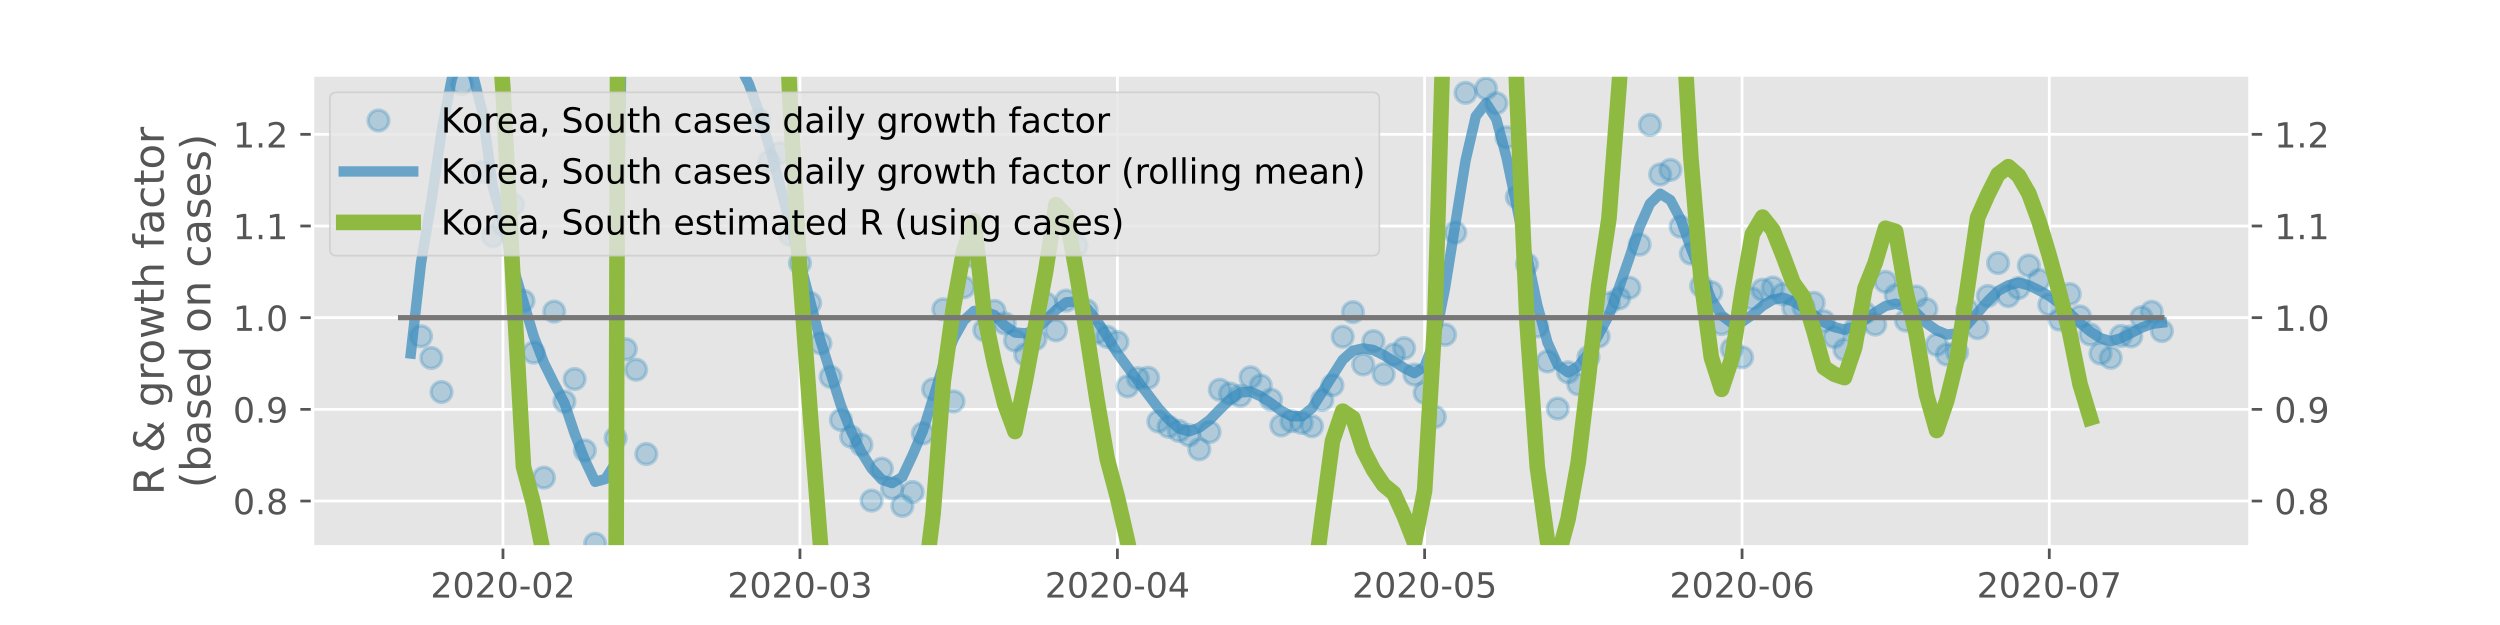 <?xml version="1.0" encoding="utf-8" standalone="no"?>
<!DOCTYPE svg PUBLIC "-//W3C//DTD SVG 1.1//EN"
  "http://www.w3.org/Graphics/SVG/1.1/DTD/svg11.dtd">
<!-- Created with matplotlib (https://matplotlib.org/) -->
<svg height="180pt" version="1.1" viewBox="0 0 720 180" width="720pt" xmlns="http://www.w3.org/2000/svg" xmlns:xlink="http://www.w3.org/1999/xlink">
 <defs>
  <style type="text/css">
*{stroke-linecap:butt;stroke-linejoin:round;}
  </style>
 </defs>
 <g id="figure_1">
  <g id="patch_1">
   <path d="M 0 180 
L 720 180 
L 720 0 
L 0 0 
z
" style="fill:#ffffff;"/>
  </g>
  <g id="axes_1">
   <g id="patch_2">
    <path d="M 90 157.5 
L 648 157.5 
L 648 21.6 
L 90 21.6 
z
" style="fill:#e5e5e5;"/>
   </g>
   <g id="matplotlib.axis_1">
    <g id="xtick_1">
     <g id="line2d_1">
      <path clip-path="url(#p38dfd65465)" d="M 144.856 157.5 
L 144.856 21.6 
" style="fill:none;stroke:#ffffff;stroke-linecap:square;stroke-width:0.8;"/>
     </g>
     <g id="line2d_2">
      <defs>
       <path d="M 0 0 
L 0 3.5 
" id="m3b54ea5a83" style="stroke:#555555;stroke-width:0.8;"/>
      </defs>
      <g>
       <use style="fill:#555555;stroke:#555555;stroke-width:0.8;" x="144.856" xlink:href="#m3b54ea5a83" y="157.5"/>
      </g>
     </g>
     <g id="text_1">
      <!-- 2020-02 -->
      <defs>
       <path d="M 19.188 8.297 
L 53.609 8.297 
L 53.609 0 
L 7.328 0 
L 7.328 8.297 
Q 12.938 14.109 22.625 23.891 
Q 32.328 33.688 34.812 36.531 
Q 39.547 41.844 41.422 45.531 
Q 43.312 49.219 43.312 52.781 
Q 43.312 58.594 39.234 62.25 
Q 35.156 65.922 28.609 65.922 
Q 23.969 65.922 18.812 64.312 
Q 13.672 62.703 7.812 59.422 
L 7.812 69.391 
Q 13.766 71.781 18.938 73 
Q 24.125 74.219 28.422 74.219 
Q 39.75 74.219 46.484 68.547 
Q 53.219 62.891 53.219 53.422 
Q 53.219 48.922 51.531 44.891 
Q 49.859 40.875 45.406 35.406 
Q 44.188 33.984 37.641 27.219 
Q 31.109 20.453 19.188 8.297 
z
" id="DejaVuSans-50"/>
       <path d="M 31.781 66.406 
Q 24.172 66.406 20.328 58.906 
Q 16.5 51.422 16.5 36.375 
Q 16.5 21.391 20.328 13.891 
Q 24.172 6.391 31.781 6.391 
Q 39.453 6.391 43.281 13.891 
Q 47.125 21.391 47.125 36.375 
Q 47.125 51.422 43.281 58.906 
Q 39.453 66.406 31.781 66.406 
z
M 31.781 74.219 
Q 44.047 74.219 50.516 64.516 
Q 56.984 54.828 56.984 36.375 
Q 56.984 17.969 50.516 8.266 
Q 44.047 -1.422 31.781 -1.422 
Q 19.531 -1.422 13.062 8.266 
Q 6.594 17.969 6.594 36.375 
Q 6.594 54.828 13.062 64.516 
Q 19.531 74.219 31.781 74.219 
z
" id="DejaVuSans-48"/>
       <path d="M 4.891 31.391 
L 31.203 31.391 
L 31.203 23.391 
L 4.891 23.391 
z
" id="DejaVuSans-45"/>
      </defs>
      <g style="fill:#555555;" transform="translate(123.965 172.098)scale(0.1 -0.1)">
       <use xlink:href="#DejaVuSans-50"/>
       <use x="63.623" xlink:href="#DejaVuSans-48"/>
       <use x="127.246" xlink:href="#DejaVuSans-50"/>
       <use x="190.869" xlink:href="#DejaVuSans-48"/>
       <use x="254.492" xlink:href="#DejaVuSans-45"/>
       <use x="290.576" xlink:href="#DejaVuSans-48"/>
       <use x="354.199" xlink:href="#DejaVuSans-50"/>
      </g>
     </g>
    </g>
    <g id="xtick_2">
     <g id="line2d_3">
      <path clip-path="url(#p38dfd65465)" d="M 230.385 157.5 
L 230.385 21.6 
" style="fill:none;stroke:#ffffff;stroke-linecap:square;stroke-width:0.8;"/>
     </g>
     <g id="line2d_4">
      <g>
       <use style="fill:#555555;stroke:#555555;stroke-width:0.8;" x="230.385" xlink:href="#m3b54ea5a83" y="157.5"/>
      </g>
     </g>
     <g id="text_2">
      <!-- 2020-03 -->
      <defs>
       <path d="M 40.578 39.312 
Q 47.656 37.797 51.625 33 
Q 55.609 28.219 55.609 21.188 
Q 55.609 10.406 48.188 4.484 
Q 40.766 -1.422 27.094 -1.422 
Q 22.516 -1.422 17.656 -0.516 
Q 12.797 0.391 7.625 2.203 
L 7.625 11.719 
Q 11.719 9.328 16.594 8.109 
Q 21.484 6.891 26.812 6.891 
Q 36.078 6.891 40.938 10.547 
Q 45.797 14.203 45.797 21.188 
Q 45.797 27.641 41.281 31.266 
Q 36.766 34.906 28.719 34.906 
L 20.219 34.906 
L 20.219 43.016 
L 29.109 43.016 
Q 36.375 43.016 40.234 45.922 
Q 44.094 48.828 44.094 54.297 
Q 44.094 59.906 40.109 62.906 
Q 36.141 65.922 28.719 65.922 
Q 24.656 65.922 20.016 65.031 
Q 15.375 64.156 9.812 62.312 
L 9.812 71.094 
Q 15.438 72.656 20.344 73.438 
Q 25.25 74.219 29.594 74.219 
Q 40.828 74.219 47.359 69.109 
Q 53.906 64.016 53.906 55.328 
Q 53.906 49.266 50.438 45.094 
Q 46.969 40.922 40.578 39.312 
z
" id="DejaVuSans-51"/>
      </defs>
      <g style="fill:#555555;" transform="translate(209.493 172.098)scale(0.1 -0.1)">
       <use xlink:href="#DejaVuSans-50"/>
       <use x="63.623" xlink:href="#DejaVuSans-48"/>
       <use x="127.246" xlink:href="#DejaVuSans-50"/>
       <use x="190.869" xlink:href="#DejaVuSans-48"/>
       <use x="254.492" xlink:href="#DejaVuSans-45"/>
       <use x="290.576" xlink:href="#DejaVuSans-48"/>
       <use x="354.199" xlink:href="#DejaVuSans-51"/>
      </g>
     </g>
    </g>
    <g id="xtick_3">
     <g id="line2d_5">
      <path clip-path="url(#p38dfd65465)" d="M 321.812 157.5 
L 321.812 21.6 
" style="fill:none;stroke:#ffffff;stroke-linecap:square;stroke-width:0.8;"/>
     </g>
     <g id="line2d_6">
      <g>
       <use style="fill:#555555;stroke:#555555;stroke-width:0.8;" x="321.812" xlink:href="#m3b54ea5a83" y="157.5"/>
      </g>
     </g>
     <g id="text_3">
      <!-- 2020-04 -->
      <defs>
       <path d="M 37.797 64.312 
L 12.891 25.391 
L 37.797 25.391 
z
M 35.203 72.906 
L 47.609 72.906 
L 47.609 25.391 
L 58.016 25.391 
L 58.016 17.188 
L 47.609 17.188 
L 47.609 0 
L 37.797 0 
L 37.797 17.188 
L 4.891 17.188 
L 4.891 26.703 
z
" id="DejaVuSans-52"/>
      </defs>
      <g style="fill:#555555;" transform="translate(300.92 172.098)scale(0.1 -0.1)">
       <use xlink:href="#DejaVuSans-50"/>
       <use x="63.623" xlink:href="#DejaVuSans-48"/>
       <use x="127.246" xlink:href="#DejaVuSans-50"/>
       <use x="190.869" xlink:href="#DejaVuSans-48"/>
       <use x="254.492" xlink:href="#DejaVuSans-45"/>
       <use x="290.576" xlink:href="#DejaVuSans-48"/>
       <use x="354.199" xlink:href="#DejaVuSans-52"/>
      </g>
     </g>
    </g>
    <g id="xtick_4">
     <g id="line2d_7">
      <path clip-path="url(#p38dfd65465)" d="M 410.29 157.5 
L 410.29 21.6 
" style="fill:none;stroke:#ffffff;stroke-linecap:square;stroke-width:0.8;"/>
     </g>
     <g id="line2d_8">
      <g>
       <use style="fill:#555555;stroke:#555555;stroke-width:0.8;" x="410.29" xlink:href="#m3b54ea5a83" y="157.5"/>
      </g>
     </g>
     <g id="text_4">
      <!-- 2020-05 -->
      <defs>
       <path d="M 10.797 72.906 
L 49.516 72.906 
L 49.516 64.594 
L 19.828 64.594 
L 19.828 46.734 
Q 21.969 47.469 24.109 47.828 
Q 26.266 48.188 28.422 48.188 
Q 40.625 48.188 47.75 41.5 
Q 54.891 34.812 54.891 23.391 
Q 54.891 11.625 47.562 5.094 
Q 40.234 -1.422 26.906 -1.422 
Q 22.312 -1.422 17.547 -0.641 
Q 12.797 0.141 7.719 1.703 
L 7.719 11.625 
Q 12.109 9.234 16.797 8.062 
Q 21.484 6.891 26.703 6.891 
Q 35.156 6.891 40.078 11.328 
Q 45.016 15.766 45.016 23.391 
Q 45.016 31 40.078 35.438 
Q 35.156 39.891 26.703 39.891 
Q 22.75 39.891 18.812 39.016 
Q 14.891 38.141 10.797 36.281 
z
" id="DejaVuSans-53"/>
      </defs>
      <g style="fill:#555555;" transform="translate(389.398 172.098)scale(0.1 -0.1)">
       <use xlink:href="#DejaVuSans-50"/>
       <use x="63.623" xlink:href="#DejaVuSans-48"/>
       <use x="127.246" xlink:href="#DejaVuSans-50"/>
       <use x="190.869" xlink:href="#DejaVuSans-48"/>
       <use x="254.492" xlink:href="#DejaVuSans-45"/>
       <use x="290.576" xlink:href="#DejaVuSans-48"/>
       <use x="354.199" xlink:href="#DejaVuSans-53"/>
      </g>
     </g>
    </g>
    <g id="xtick_5">
     <g id="line2d_9">
      <path clip-path="url(#p38dfd65465)" d="M 501.717 157.5 
L 501.717 21.6 
" style="fill:none;stroke:#ffffff;stroke-linecap:square;stroke-width:0.8;"/>
     </g>
     <g id="line2d_10">
      <g>
       <use style="fill:#555555;stroke:#555555;stroke-width:0.8;" x="501.717" xlink:href="#m3b54ea5a83" y="157.5"/>
      </g>
     </g>
     <g id="text_5">
      <!-- 2020-06 -->
      <defs>
       <path d="M 33.016 40.375 
Q 26.375 40.375 22.484 35.828 
Q 18.609 31.297 18.609 23.391 
Q 18.609 15.531 22.484 10.953 
Q 26.375 6.391 33.016 6.391 
Q 39.656 6.391 43.531 10.953 
Q 47.406 15.531 47.406 23.391 
Q 47.406 31.297 43.531 35.828 
Q 39.656 40.375 33.016 40.375 
z
M 52.594 71.297 
L 52.594 62.312 
Q 48.875 64.062 45.094 64.984 
Q 41.312 65.922 37.594 65.922 
Q 27.828 65.922 22.672 59.328 
Q 17.531 52.734 16.797 39.406 
Q 19.672 43.656 24.016 45.922 
Q 28.375 48.188 33.594 48.188 
Q 44.578 48.188 50.953 41.516 
Q 57.328 34.859 57.328 23.391 
Q 57.328 12.156 50.688 5.359 
Q 44.047 -1.422 33.016 -1.422 
Q 20.359 -1.422 13.672 8.266 
Q 6.984 17.969 6.984 36.375 
Q 6.984 53.656 15.188 63.938 
Q 23.391 74.219 37.203 74.219 
Q 40.922 74.219 44.703 73.484 
Q 48.484 72.75 52.594 71.297 
z
" id="DejaVuSans-54"/>
      </defs>
      <g style="fill:#555555;" transform="translate(480.825 172.098)scale(0.1 -0.1)">
       <use xlink:href="#DejaVuSans-50"/>
       <use x="63.623" xlink:href="#DejaVuSans-48"/>
       <use x="127.246" xlink:href="#DejaVuSans-50"/>
       <use x="190.869" xlink:href="#DejaVuSans-48"/>
       <use x="254.492" xlink:href="#DejaVuSans-45"/>
       <use x="290.576" xlink:href="#DejaVuSans-48"/>
       <use x="354.199" xlink:href="#DejaVuSans-54"/>
      </g>
     </g>
    </g>
    <g id="xtick_6">
     <g id="line2d_11">
      <path clip-path="url(#p38dfd65465)" d="M 590.195 157.5 
L 590.195 21.6 
" style="fill:none;stroke:#ffffff;stroke-linecap:square;stroke-width:0.8;"/>
     </g>
     <g id="line2d_12">
      <g>
       <use style="fill:#555555;stroke:#555555;stroke-width:0.8;" x="590.195" xlink:href="#m3b54ea5a83" y="157.5"/>
      </g>
     </g>
     <g id="text_6">
      <!-- 2020-07 -->
      <defs>
       <path d="M 8.203 72.906 
L 55.078 72.906 
L 55.078 68.703 
L 28.609 0 
L 18.312 0 
L 43.219 64.594 
L 8.203 64.594 
z
" id="DejaVuSans-55"/>
      </defs>
      <g style="fill:#555555;" transform="translate(569.303 172.098)scale(0.1 -0.1)">
       <use xlink:href="#DejaVuSans-50"/>
       <use x="63.623" xlink:href="#DejaVuSans-48"/>
       <use x="127.246" xlink:href="#DejaVuSans-50"/>
       <use x="190.869" xlink:href="#DejaVuSans-48"/>
       <use x="254.492" xlink:href="#DejaVuSans-45"/>
       <use x="290.576" xlink:href="#DejaVuSans-48"/>
       <use x="354.199" xlink:href="#DejaVuSans-55"/>
      </g>
     </g>
    </g>
   </g>
   <g id="matplotlib.axis_2">
    <g id="ytick_1">
     <g id="line2d_13">
      <path clip-path="url(#p38dfd65465)" d="M 90 144.298 
L 648 144.298 
" style="fill:none;stroke:#ffffff;stroke-linecap:square;stroke-width:0.8;"/>
     </g>
     <g id="line2d_14">
      <defs>
       <path d="M 0 0 
L -3.5 0 
" id="md71876fd6b" style="stroke:#555555;stroke-width:0.8;"/>
      </defs>
      <g>
       <use style="fill:#555555;stroke:#555555;stroke-width:0.8;" x="90" xlink:href="#md71876fd6b" y="144.298"/>
      </g>
     </g>
     <g id="line2d_15">
      <defs>
       <path d="M 0 0 
L 3.5 0 
" id="md2f38901e7" style="stroke:#555555;stroke-width:0.8;"/>
      </defs>
      <g>
       <use style="fill:#555555;stroke:#555555;stroke-width:0.8;" x="648" xlink:href="#md2f38901e7" y="144.298"/>
      </g>
     </g>
     <g id="text_7">
      <!-- 0.8 -->
      <defs>
       <path d="M 10.688 12.406 
L 21 12.406 
L 21 0 
L 10.688 0 
z
" id="DejaVuSans-46"/>
       <path d="M 31.781 34.625 
Q 24.75 34.625 20.719 30.859 
Q 16.703 27.094 16.703 20.516 
Q 16.703 13.922 20.719 10.156 
Q 24.75 6.391 31.781 6.391 
Q 38.812 6.391 42.859 10.172 
Q 46.922 13.969 46.922 20.516 
Q 46.922 27.094 42.891 30.859 
Q 38.875 34.625 31.781 34.625 
z
M 21.922 38.812 
Q 15.578 40.375 12.031 44.719 
Q 8.5 49.078 8.5 55.328 
Q 8.5 64.062 14.719 69.141 
Q 20.953 74.219 31.781 74.219 
Q 42.672 74.219 48.875 69.141 
Q 55.078 64.062 55.078 55.328 
Q 55.078 49.078 51.531 44.719 
Q 48 40.375 41.703 38.812 
Q 48.828 37.156 52.797 32.312 
Q 56.781 27.484 56.781 20.516 
Q 56.781 9.906 50.312 4.234 
Q 43.844 -1.422 31.781 -1.422 
Q 19.734 -1.422 13.25 4.234 
Q 6.781 9.906 6.781 20.516 
Q 6.781 27.484 10.781 32.312 
Q 14.797 37.156 21.922 38.812 
z
M 18.312 54.391 
Q 18.312 48.734 21.844 45.562 
Q 25.391 42.391 31.781 42.391 
Q 38.141 42.391 41.719 45.562 
Q 45.312 48.734 45.312 54.391 
Q 45.312 60.062 41.719 63.234 
Q 38.141 66.406 31.781 66.406 
Q 25.391 66.406 21.844 63.234 
Q 18.312 60.062 18.312 54.391 
z
" id="DejaVuSans-56"/>
      </defs>
      <g style="fill:#555555;" transform="translate(67.097 148.097)scale(0.1 -0.1)">
       <use xlink:href="#DejaVuSans-48"/>
       <use x="63.623" xlink:href="#DejaVuSans-46"/>
       <use x="95.41" xlink:href="#DejaVuSans-56"/>
      </g>
     </g>
     <g id="text_8">
      <!-- 0.8 -->
      <g style="fill:#555555;" transform="translate(655 148.097)scale(0.1 -0.1)">
       <use xlink:href="#DejaVuSans-48"/>
       <use x="63.623" xlink:href="#DejaVuSans-46"/>
       <use x="95.41" xlink:href="#DejaVuSans-56"/>
      </g>
     </g>
    </g>
    <g id="ytick_2">
     <g id="line2d_16">
      <path clip-path="url(#p38dfd65465)" d="M 90 117.895 
L 648 117.895 
" style="fill:none;stroke:#ffffff;stroke-linecap:square;stroke-width:0.8;"/>
     </g>
     <g id="line2d_17">
      <g>
       <use style="fill:#555555;stroke:#555555;stroke-width:0.8;" x="90" xlink:href="#md71876fd6b" y="117.895"/>
      </g>
     </g>
     <g id="line2d_18">
      <g>
       <use style="fill:#555555;stroke:#555555;stroke-width:0.8;" x="648" xlink:href="#md2f38901e7" y="117.895"/>
      </g>
     </g>
     <g id="text_9">
      <!-- 0.9 -->
      <defs>
       <path d="M 10.984 1.516 
L 10.984 10.5 
Q 14.703 8.734 18.5 7.812 
Q 22.312 6.891 25.984 6.891 
Q 35.75 6.891 40.891 13.453 
Q 46.047 20.016 46.781 33.406 
Q 43.953 29.203 39.594 26.953 
Q 35.25 24.703 29.984 24.703 
Q 19.047 24.703 12.672 31.312 
Q 6.297 37.938 6.297 49.422 
Q 6.297 60.641 12.938 67.422 
Q 19.578 74.219 30.609 74.219 
Q 43.266 74.219 49.922 64.516 
Q 56.594 54.828 56.594 36.375 
Q 56.594 19.141 48.406 8.859 
Q 40.234 -1.422 26.422 -1.422 
Q 22.703 -1.422 18.891 -0.688 
Q 15.094 0.047 10.984 1.516 
z
M 30.609 32.422 
Q 37.25 32.422 41.125 36.953 
Q 45.016 41.5 45.016 49.422 
Q 45.016 57.281 41.125 61.844 
Q 37.25 66.406 30.609 66.406 
Q 23.969 66.406 20.094 61.844 
Q 16.219 57.281 16.219 49.422 
Q 16.219 41.5 20.094 36.953 
Q 23.969 32.422 30.609 32.422 
z
" id="DejaVuSans-57"/>
      </defs>
      <g style="fill:#555555;" transform="translate(67.097 121.694)scale(0.1 -0.1)">
       <use xlink:href="#DejaVuSans-48"/>
       <use x="63.623" xlink:href="#DejaVuSans-46"/>
       <use x="95.41" xlink:href="#DejaVuSans-57"/>
      </g>
     </g>
     <g id="text_10">
      <!-- 0.9 -->
      <g style="fill:#555555;" transform="translate(655 121.694)scale(0.1 -0.1)">
       <use xlink:href="#DejaVuSans-48"/>
       <use x="63.623" xlink:href="#DejaVuSans-46"/>
       <use x="95.41" xlink:href="#DejaVuSans-57"/>
      </g>
     </g>
    </g>
    <g id="ytick_3">
     <g id="line2d_19">
      <path clip-path="url(#p38dfd65465)" d="M 90 91.491 
L 648 91.491 
" style="fill:none;stroke:#ffffff;stroke-linecap:square;stroke-width:0.8;"/>
     </g>
     <g id="line2d_20">
      <g>
       <use style="fill:#555555;stroke:#555555;stroke-width:0.8;" x="90" xlink:href="#md71876fd6b" y="91.491"/>
      </g>
     </g>
     <g id="line2d_21">
      <g>
       <use style="fill:#555555;stroke:#555555;stroke-width:0.8;" x="648" xlink:href="#md2f38901e7" y="91.491"/>
      </g>
     </g>
     <g id="text_11">
      <!-- 1.0 -->
      <defs>
       <path d="M 12.406 8.297 
L 28.516 8.297 
L 28.516 63.922 
L 10.984 60.406 
L 10.984 69.391 
L 28.422 72.906 
L 38.281 72.906 
L 38.281 8.297 
L 54.391 8.297 
L 54.391 0 
L 12.406 0 
z
" id="DejaVuSans-49"/>
      </defs>
      <g style="fill:#555555;" transform="translate(67.097 95.29)scale(0.1 -0.1)">
       <use xlink:href="#DejaVuSans-49"/>
       <use x="63.623" xlink:href="#DejaVuSans-46"/>
       <use x="95.41" xlink:href="#DejaVuSans-48"/>
      </g>
     </g>
     <g id="text_12">
      <!-- 1.0 -->
      <g style="fill:#555555;" transform="translate(655 95.29)scale(0.1 -0.1)">
       <use xlink:href="#DejaVuSans-49"/>
       <use x="63.623" xlink:href="#DejaVuSans-46"/>
       <use x="95.41" xlink:href="#DejaVuSans-48"/>
      </g>
     </g>
    </g>
    <g id="ytick_4">
     <g id="line2d_22">
      <path clip-path="url(#p38dfd65465)" d="M 90 65.087 
L 648 65.087 
" style="fill:none;stroke:#ffffff;stroke-linecap:square;stroke-width:0.8;"/>
     </g>
     <g id="line2d_23">
      <g>
       <use style="fill:#555555;stroke:#555555;stroke-width:0.8;" x="90" xlink:href="#md71876fd6b" y="65.087"/>
      </g>
     </g>
     <g id="line2d_24">
      <g>
       <use style="fill:#555555;stroke:#555555;stroke-width:0.8;" x="648" xlink:href="#md2f38901e7" y="65.087"/>
      </g>
     </g>
     <g id="text_13">
      <!-- 1.1 -->
      <g style="fill:#555555;" transform="translate(67.097 68.887)scale(0.1 -0.1)">
       <use xlink:href="#DejaVuSans-49"/>
       <use x="63.623" xlink:href="#DejaVuSans-46"/>
       <use x="95.41" xlink:href="#DejaVuSans-49"/>
      </g>
     </g>
     <g id="text_14">
      <!-- 1.1 -->
      <g style="fill:#555555;" transform="translate(655 68.887)scale(0.1 -0.1)">
       <use xlink:href="#DejaVuSans-49"/>
       <use x="63.623" xlink:href="#DejaVuSans-46"/>
       <use x="95.41" xlink:href="#DejaVuSans-49"/>
      </g>
     </g>
    </g>
    <g id="ytick_5">
     <g id="line2d_25">
      <path clip-path="url(#p38dfd65465)" d="M 90 38.684 
L 648 38.684 
" style="fill:none;stroke:#ffffff;stroke-linecap:square;stroke-width:0.8;"/>
     </g>
     <g id="line2d_26">
      <g>
       <use style="fill:#555555;stroke:#555555;stroke-width:0.8;" x="90" xlink:href="#md71876fd6b" y="38.684"/>
      </g>
     </g>
     <g id="line2d_27">
      <g>
       <use style="fill:#555555;stroke:#555555;stroke-width:0.8;" x="648" xlink:href="#md2f38901e7" y="38.684"/>
      </g>
     </g>
     <g id="text_15">
      <!-- 1.2 -->
      <g style="fill:#555555;" transform="translate(67.097 42.483)scale(0.1 -0.1)">
       <use xlink:href="#DejaVuSans-49"/>
       <use x="63.623" xlink:href="#DejaVuSans-46"/>
       <use x="95.41" xlink:href="#DejaVuSans-50"/>
      </g>
     </g>
     <g id="text_16">
      <!-- 1.2 -->
      <g style="fill:#555555;" transform="translate(655 42.483)scale(0.1 -0.1)">
       <use xlink:href="#DejaVuSans-49"/>
       <use x="63.623" xlink:href="#DejaVuSans-46"/>
       <use x="95.41" xlink:href="#DejaVuSans-50"/>
      </g>
     </g>
    </g>
    <g id="text_17">
     <!-- R &amp; growth factor -->
     <defs>
      <path d="M 44.391 34.188 
Q 47.562 33.109 50.562 29.594 
Q 53.562 26.078 56.594 19.922 
L 66.609 0 
L 56 0 
L 46.688 18.703 
Q 43.062 26.031 39.672 28.422 
Q 36.281 30.812 30.422 30.812 
L 19.672 30.812 
L 19.672 0 
L 9.812 0 
L 9.812 72.906 
L 32.078 72.906 
Q 44.578 72.906 50.734 67.672 
Q 56.891 62.453 56.891 51.906 
Q 56.891 45.016 53.688 40.469 
Q 50.484 35.938 44.391 34.188 
z
M 19.672 64.797 
L 19.672 38.922 
L 32.078 38.922 
Q 39.203 38.922 42.844 42.219 
Q 46.484 45.516 46.484 51.906 
Q 46.484 58.297 42.844 61.547 
Q 39.203 64.797 32.078 64.797 
z
" id="DejaVuSans-82"/>
      <path id="DejaVuSans-32"/>
      <path d="M 24.312 39.203 
Q 19.875 35.25 17.797 31.312 
Q 15.719 27.391 15.719 23.094 
Q 15.719 15.969 20.891 11.234 
Q 26.078 6.5 33.891 6.5 
Q 38.531 6.5 42.578 8.031 
Q 46.625 9.578 50.203 12.703 
z
M 31.203 44.672 
L 56 19.281 
Q 58.891 23.641 60.5 28.594 
Q 62.109 33.547 62.406 39.109 
L 71.484 39.109 
Q 70.906 32.672 68.359 26.359 
Q 65.828 20.062 61.281 13.922 
L 74.906 0 
L 62.594 0 
L 55.609 7.172 
Q 50.531 2.828 44.969 0.703 
Q 39.406 -1.422 33.016 -1.422 
Q 21.234 -1.422 13.766 5.297 
Q 6.297 12.016 6.297 22.516 
Q 6.297 28.766 9.562 34.25 
Q 12.844 39.75 19.391 44.578 
Q 17.047 47.656 15.812 50.703 
Q 14.594 53.766 14.594 56.688 
Q 14.594 64.594 20.016 69.406 
Q 25.438 74.219 34.422 74.219 
Q 38.484 74.219 42.5 73.344 
Q 46.531 72.469 50.688 70.703 
L 50.688 61.812 
Q 46.438 64.109 42.578 65.297 
Q 38.719 66.5 35.406 66.5 
Q 30.281 66.5 27.078 63.781 
Q 23.875 61.078 23.875 56.781 
Q 23.875 54.297 25.312 51.781 
Q 26.766 49.266 31.203 44.672 
z
" id="DejaVuSans-38"/>
      <path d="M 45.406 27.984 
Q 45.406 37.75 41.375 43.109 
Q 37.359 48.484 30.078 48.484 
Q 22.859 48.484 18.828 43.109 
Q 14.797 37.75 14.797 27.984 
Q 14.797 18.266 18.828 12.891 
Q 22.859 7.516 30.078 7.516 
Q 37.359 7.516 41.375 12.891 
Q 45.406 18.266 45.406 27.984 
z
M 54.391 6.781 
Q 54.391 -7.172 48.188 -13.984 
Q 42 -20.797 29.203 -20.797 
Q 24.469 -20.797 20.266 -20.094 
Q 16.062 -19.391 12.109 -17.922 
L 12.109 -9.188 
Q 16.062 -11.328 19.922 -12.344 
Q 23.781 -13.375 27.781 -13.375 
Q 36.625 -13.375 41.016 -8.766 
Q 45.406 -4.156 45.406 5.172 
L 45.406 9.625 
Q 42.625 4.781 38.281 2.391 
Q 33.938 0 27.875 0 
Q 17.828 0 11.672 7.656 
Q 5.516 15.328 5.516 27.984 
Q 5.516 40.672 11.672 48.328 
Q 17.828 56 27.875 56 
Q 33.938 56 38.281 53.609 
Q 42.625 51.219 45.406 46.391 
L 45.406 54.688 
L 54.391 54.688 
z
" id="DejaVuSans-103"/>
      <path d="M 41.109 46.297 
Q 39.594 47.172 37.812 47.578 
Q 36.031 48 33.891 48 
Q 26.266 48 22.188 43.047 
Q 18.109 38.094 18.109 28.812 
L 18.109 0 
L 9.078 0 
L 9.078 54.688 
L 18.109 54.688 
L 18.109 46.188 
Q 20.953 51.172 25.484 53.578 
Q 30.031 56 36.531 56 
Q 37.453 56 38.578 55.875 
Q 39.703 55.766 41.062 55.516 
z
" id="DejaVuSans-114"/>
      <path d="M 30.609 48.391 
Q 23.391 48.391 19.188 42.75 
Q 14.984 37.109 14.984 27.297 
Q 14.984 17.484 19.156 11.844 
Q 23.344 6.203 30.609 6.203 
Q 37.797 6.203 41.984 11.859 
Q 46.188 17.531 46.188 27.297 
Q 46.188 37.016 41.984 42.703 
Q 37.797 48.391 30.609 48.391 
z
M 30.609 56 
Q 42.328 56 49.016 48.375 
Q 55.719 40.766 55.719 27.297 
Q 55.719 13.875 49.016 6.219 
Q 42.328 -1.422 30.609 -1.422 
Q 18.844 -1.422 12.172 6.219 
Q 5.516 13.875 5.516 27.297 
Q 5.516 40.766 12.172 48.375 
Q 18.844 56 30.609 56 
z
" id="DejaVuSans-111"/>
      <path d="M 4.203 54.688 
L 13.188 54.688 
L 24.422 12.016 
L 35.594 54.688 
L 46.188 54.688 
L 57.422 12.016 
L 68.609 54.688 
L 77.594 54.688 
L 63.281 0 
L 52.688 0 
L 40.922 44.828 
L 29.109 0 
L 18.5 0 
z
" id="DejaVuSans-119"/>
      <path d="M 18.312 70.219 
L 18.312 54.688 
L 36.812 54.688 
L 36.812 47.703 
L 18.312 47.703 
L 18.312 18.016 
Q 18.312 11.328 20.141 9.422 
Q 21.969 7.516 27.594 7.516 
L 36.812 7.516 
L 36.812 0 
L 27.594 0 
Q 17.188 0 13.234 3.875 
Q 9.281 7.766 9.281 18.016 
L 9.281 47.703 
L 2.688 47.703 
L 2.688 54.688 
L 9.281 54.688 
L 9.281 70.219 
z
" id="DejaVuSans-116"/>
      <path d="M 54.891 33.016 
L 54.891 0 
L 45.906 0 
L 45.906 32.719 
Q 45.906 40.484 42.875 44.328 
Q 39.844 48.188 33.797 48.188 
Q 26.516 48.188 22.312 43.547 
Q 18.109 38.922 18.109 30.906 
L 18.109 0 
L 9.078 0 
L 9.078 75.984 
L 18.109 75.984 
L 18.109 46.188 
Q 21.344 51.125 25.703 53.562 
Q 30.078 56 35.797 56 
Q 45.219 56 50.047 50.172 
Q 54.891 44.344 54.891 33.016 
z
" id="DejaVuSans-104"/>
      <path d="M 37.109 75.984 
L 37.109 68.5 
L 28.516 68.5 
Q 23.688 68.5 21.797 66.547 
Q 19.922 64.594 19.922 59.516 
L 19.922 54.688 
L 34.719 54.688 
L 34.719 47.703 
L 19.922 47.703 
L 19.922 0 
L 10.891 0 
L 10.891 47.703 
L 2.297 47.703 
L 2.297 54.688 
L 10.891 54.688 
L 10.891 58.5 
Q 10.891 67.625 15.141 71.797 
Q 19.391 75.984 28.609 75.984 
z
" id="DejaVuSans-102"/>
      <path d="M 34.281 27.484 
Q 23.391 27.484 19.188 25 
Q 14.984 22.516 14.984 16.5 
Q 14.984 11.719 18.141 8.906 
Q 21.297 6.109 26.703 6.109 
Q 34.188 6.109 38.703 11.406 
Q 43.219 16.703 43.219 25.484 
L 43.219 27.484 
z
M 52.203 31.203 
L 52.203 0 
L 43.219 0 
L 43.219 8.297 
Q 40.141 3.328 35.547 0.953 
Q 30.953 -1.422 24.312 -1.422 
Q 15.922 -1.422 10.953 3.297 
Q 6 8.016 6 15.922 
Q 6 25.141 12.172 29.828 
Q 18.359 34.516 30.609 34.516 
L 43.219 34.516 
L 43.219 35.406 
Q 43.219 41.609 39.141 45 
Q 35.062 48.391 27.688 48.391 
Q 23 48.391 18.547 47.266 
Q 14.109 46.141 10.016 43.891 
L 10.016 52.203 
Q 14.938 54.109 19.578 55.047 
Q 24.219 56 28.609 56 
Q 40.484 56 46.344 49.844 
Q 52.203 43.703 52.203 31.203 
z
" id="DejaVuSans-97"/>
      <path d="M 48.781 52.594 
L 48.781 44.188 
Q 44.969 46.297 41.141 47.344 
Q 37.312 48.391 33.406 48.391 
Q 24.656 48.391 19.812 42.844 
Q 14.984 37.312 14.984 27.297 
Q 14.984 17.281 19.812 11.734 
Q 24.656 6.203 33.406 6.203 
Q 37.312 6.203 41.141 7.25 
Q 44.969 8.297 48.781 10.406 
L 48.781 2.094 
Q 45.016 0.344 40.984 -0.531 
Q 36.969 -1.422 32.422 -1.422 
Q 20.062 -1.422 12.781 6.344 
Q 5.516 14.109 5.516 27.297 
Q 5.516 40.672 12.859 48.328 
Q 20.219 56 33.016 56 
Q 37.156 56 41.109 55.141 
Q 45.062 54.297 48.781 52.594 
z
" id="DejaVuSans-99"/>
     </defs>
     <g style="fill:#555555;" transform="translate(47.164 142.57)rotate(-90)scale(0.12 -0.12)">
      <use xlink:href="#DejaVuSans-82"/>
      <use x="69.482" xlink:href="#DejaVuSans-32"/>
      <use x="101.27" xlink:href="#DejaVuSans-38"/>
      <use x="179.248" xlink:href="#DejaVuSans-32"/>
      <use x="211.035" xlink:href="#DejaVuSans-103"/>
      <use x="274.512" xlink:href="#DejaVuSans-114"/>
      <use x="313.375" xlink:href="#DejaVuSans-111"/>
      <use x="374.557" xlink:href="#DejaVuSans-119"/>
      <use x="456.344" xlink:href="#DejaVuSans-116"/>
      <use x="495.553" xlink:href="#DejaVuSans-104"/>
      <use x="558.932" xlink:href="#DejaVuSans-32"/>
      <use x="590.719" xlink:href="#DejaVuSans-102"/>
      <use x="625.924" xlink:href="#DejaVuSans-97"/>
      <use x="687.203" xlink:href="#DejaVuSans-99"/>
      <use x="742.184" xlink:href="#DejaVuSans-116"/>
      <use x="781.393" xlink:href="#DejaVuSans-111"/>
      <use x="842.574" xlink:href="#DejaVuSans-114"/>
     </g>
     <!-- (based on cases) -->
     <defs>
      <path d="M 31 75.875 
Q 24.469 64.656 21.281 53.656 
Q 18.109 42.672 18.109 31.391 
Q 18.109 20.125 21.312 9.062 
Q 24.516 -2 31 -13.188 
L 23.188 -13.188 
Q 15.875 -1.703 12.234 9.375 
Q 8.594 20.453 8.594 31.391 
Q 8.594 42.281 12.203 53.312 
Q 15.828 64.359 23.188 75.875 
z
" id="DejaVuSans-40"/>
      <path d="M 48.688 27.297 
Q 48.688 37.203 44.609 42.844 
Q 40.531 48.484 33.406 48.484 
Q 26.266 48.484 22.188 42.844 
Q 18.109 37.203 18.109 27.297 
Q 18.109 17.391 22.188 11.75 
Q 26.266 6.109 33.406 6.109 
Q 40.531 6.109 44.609 11.75 
Q 48.688 17.391 48.688 27.297 
z
M 18.109 46.391 
Q 20.953 51.266 25.266 53.625 
Q 29.594 56 35.594 56 
Q 45.562 56 51.781 48.094 
Q 58.016 40.188 58.016 27.297 
Q 58.016 14.406 51.781 6.484 
Q 45.562 -1.422 35.594 -1.422 
Q 29.594 -1.422 25.266 0.953 
Q 20.953 3.328 18.109 8.203 
L 18.109 0 
L 9.078 0 
L 9.078 75.984 
L 18.109 75.984 
z
" id="DejaVuSans-98"/>
      <path d="M 44.281 53.078 
L 44.281 44.578 
Q 40.484 46.531 36.375 47.5 
Q 32.281 48.484 27.875 48.484 
Q 21.188 48.484 17.844 46.438 
Q 14.5 44.391 14.5 40.281 
Q 14.5 37.156 16.891 35.375 
Q 19.281 33.594 26.516 31.984 
L 29.594 31.297 
Q 39.156 29.25 43.188 25.516 
Q 47.219 21.781 47.219 15.094 
Q 47.219 7.469 41.188 3.016 
Q 35.156 -1.422 24.609 -1.422 
Q 20.219 -1.422 15.453 -0.562 
Q 10.688 0.297 5.422 2 
L 5.422 11.281 
Q 10.406 8.688 15.234 7.391 
Q 20.062 6.109 24.812 6.109 
Q 31.156 6.109 34.562 8.281 
Q 37.984 10.453 37.984 14.406 
Q 37.984 18.062 35.516 20.016 
Q 33.062 21.969 24.703 23.781 
L 21.578 24.516 
Q 13.234 26.266 9.516 29.906 
Q 5.812 33.547 5.812 39.891 
Q 5.812 47.609 11.281 51.797 
Q 16.75 56 26.812 56 
Q 31.781 56 36.172 55.266 
Q 40.578 54.547 44.281 53.078 
z
" id="DejaVuSans-115"/>
      <path d="M 56.203 29.594 
L 56.203 25.203 
L 14.891 25.203 
Q 15.484 15.922 20.484 11.062 
Q 25.484 6.203 34.422 6.203 
Q 39.594 6.203 44.453 7.469 
Q 49.312 8.734 54.109 11.281 
L 54.109 2.781 
Q 49.266 0.734 44.188 -0.344 
Q 39.109 -1.422 33.891 -1.422 
Q 20.797 -1.422 13.156 6.188 
Q 5.516 13.812 5.516 26.812 
Q 5.516 40.234 12.766 48.109 
Q 20.016 56 32.328 56 
Q 43.359 56 49.781 48.891 
Q 56.203 41.797 56.203 29.594 
z
M 47.219 32.234 
Q 47.125 39.594 43.094 43.984 
Q 39.062 48.391 32.422 48.391 
Q 24.906 48.391 20.391 44.141 
Q 15.875 39.891 15.188 32.172 
z
" id="DejaVuSans-101"/>
      <path d="M 45.406 46.391 
L 45.406 75.984 
L 54.391 75.984 
L 54.391 0 
L 45.406 0 
L 45.406 8.203 
Q 42.578 3.328 38.25 0.953 
Q 33.938 -1.422 27.875 -1.422 
Q 17.969 -1.422 11.734 6.484 
Q 5.516 14.406 5.516 27.297 
Q 5.516 40.188 11.734 48.094 
Q 17.969 56 27.875 56 
Q 33.938 56 38.25 53.625 
Q 42.578 51.266 45.406 46.391 
z
M 14.797 27.297 
Q 14.797 17.391 18.875 11.75 
Q 22.953 6.109 30.078 6.109 
Q 37.203 6.109 41.297 11.75 
Q 45.406 17.391 45.406 27.297 
Q 45.406 37.203 41.297 42.844 
Q 37.203 48.484 30.078 48.484 
Q 22.953 48.484 18.875 42.844 
Q 14.797 37.203 14.797 27.297 
z
" id="DejaVuSans-100"/>
      <path d="M 54.891 33.016 
L 54.891 0 
L 45.906 0 
L 45.906 32.719 
Q 45.906 40.484 42.875 44.328 
Q 39.844 48.188 33.797 48.188 
Q 26.516 48.188 22.312 43.547 
Q 18.109 38.922 18.109 30.906 
L 18.109 0 
L 9.078 0 
L 9.078 54.688 
L 18.109 54.688 
L 18.109 46.188 
Q 21.344 51.125 25.703 53.562 
Q 30.078 56 35.797 56 
Q 45.219 56 50.047 50.172 
Q 54.891 44.344 54.891 33.016 
z
" id="DejaVuSans-110"/>
      <path d="M 8.016 75.875 
L 15.828 75.875 
Q 23.141 64.359 26.781 53.312 
Q 30.422 42.281 30.422 31.391 
Q 30.422 20.453 26.781 9.375 
Q 23.141 -1.703 15.828 -13.188 
L 8.016 -13.188 
Q 14.5 -2 17.703 9.062 
Q 20.906 20.125 20.906 31.391 
Q 20.906 42.672 17.703 53.656 
Q 14.5 64.656 8.016 75.875 
z
" id="DejaVuSans-41"/>
     </defs>
     <g style="fill:#555555;" transform="translate(60.601 140.551)rotate(-90)scale(0.12 -0.12)">
      <use xlink:href="#DejaVuSans-40"/>
      <use x="39.014" xlink:href="#DejaVuSans-98"/>
      <use x="102.49" xlink:href="#DejaVuSans-97"/>
      <use x="163.77" xlink:href="#DejaVuSans-115"/>
      <use x="215.869" xlink:href="#DejaVuSans-101"/>
      <use x="277.393" xlink:href="#DejaVuSans-100"/>
      <use x="340.869" xlink:href="#DejaVuSans-32"/>
      <use x="372.656" xlink:href="#DejaVuSans-111"/>
      <use x="433.838" xlink:href="#DejaVuSans-110"/>
      <use x="497.217" xlink:href="#DejaVuSans-32"/>
      <use x="529.004" xlink:href="#DejaVuSans-99"/>
      <use x="583.984" xlink:href="#DejaVuSans-97"/>
      <use x="645.264" xlink:href="#DejaVuSans-115"/>
      <use x="697.363" xlink:href="#DejaVuSans-101"/>
      <use x="758.887" xlink:href="#DejaVuSans-115"/>
      <use x="810.986" xlink:href="#DejaVuSans-41"/>
     </g>
    </g>
   </g>
   <g id="line2d_28">
    <defs>
     <path d="M 0 3 
C 0.796 3 1.559 2.684 2.121 2.121 
C 2.684 1.559 3 0.796 3 0 
C 3 -0.796 2.684 -1.559 2.121 -2.121 
C 1.559 -2.684 0.796 -3 0 -3 
C -0.796 -3 -1.559 -2.684 -2.121 -2.121 
C -2.684 -1.559 -3 -0.796 -3 0 
C -3 0.796 -2.684 1.559 -2.121 2.121 
C -1.559 2.684 -0.796 3 0 3 
z
" id="mc9682e2a66" style="stroke:#348abd;stroke-opacity:0.3;"/>
    </defs>
    <g clip-path="url(#p38dfd65465)">
     <use style="fill:#348abd;fill-opacity:0.3;stroke:#348abd;stroke-opacity:0.3;" x="121.262" xlink:href="#mc9682e2a66" y="96.84"/>
     <use style="fill:#348abd;fill-opacity:0.3;stroke:#348abd;stroke-opacity:0.3;" x="124.211" xlink:href="#mc9682e2a66" y="103.101"/>
     <use style="fill:#348abd;fill-opacity:0.3;stroke:#348abd;stroke-opacity:0.3;" x="127.161" xlink:href="#mc9682e2a66" y="112.895"/>
     <use style="fill:#348abd;fill-opacity:0.3;stroke:#348abd;stroke-opacity:0.3;" x="128.523" xlink:href="#mc9682e2a66" y="-1"/>
     <use style="fill:#348abd;fill-opacity:0.3;stroke:#348abd;stroke-opacity:0.3;" x="132.589" xlink:href="#mc9682e2a66" y="-1"/>
     <use style="fill:#348abd;fill-opacity:0.3;stroke:#348abd;stroke-opacity:0.3;" x="133.059" xlink:href="#mc9682e2a66" y="24.179"/>
     <use style="fill:#348abd;fill-opacity:0.3;stroke:#348abd;stroke-opacity:0.3;" x="136.008" xlink:href="#mc9682e2a66" y="12.541"/>
     <use style="fill:#348abd;fill-opacity:0.3;stroke:#348abd;stroke-opacity:0.3;" x="138.958" xlink:href="#mc9682e2a66" y="49.513"/>
     <use style="fill:#348abd;fill-opacity:0.3;stroke:#348abd;stroke-opacity:0.3;" x="141.907" xlink:href="#mc9682e2a66" y="68.054"/>
     <use style="fill:#348abd;fill-opacity:0.3;stroke:#348abd;stroke-opacity:0.3;" x="144.856" xlink:href="#mc9682e2a66" y="64.803"/>
     <use style="fill:#348abd;fill-opacity:0.3;stroke:#348abd;stroke-opacity:0.3;" x="147.805" xlink:href="#mc9682e2a66" y="58.937"/>
     <use style="fill:#348abd;fill-opacity:0.3;stroke:#348abd;stroke-opacity:0.3;" x="150.755" xlink:href="#mc9682e2a66" y="86.64"/>
     <use style="fill:#348abd;fill-opacity:0.3;stroke:#348abd;stroke-opacity:0.3;" x="153.704" xlink:href="#mc9682e2a66" y="101.547"/>
     <use style="fill:#348abd;fill-opacity:0.3;stroke:#348abd;stroke-opacity:0.3;" x="156.653" xlink:href="#mc9682e2a66" y="137.563"/>
     <use style="fill:#348abd;fill-opacity:0.3;stroke:#348abd;stroke-opacity:0.3;" x="159.603" xlink:href="#mc9682e2a66" y="89.735"/>
     <use style="fill:#348abd;fill-opacity:0.3;stroke:#348abd;stroke-opacity:0.3;" x="162.552" xlink:href="#mc9682e2a66" y="115.653"/>
     <use style="fill:#348abd;fill-opacity:0.3;stroke:#348abd;stroke-opacity:0.3;" x="165.501" xlink:href="#mc9682e2a66" y="109.164"/>
     <use style="fill:#348abd;fill-opacity:0.3;stroke:#348abd;stroke-opacity:0.3;" x="168.45" xlink:href="#mc9682e2a66" y="129.731"/>
     <use style="fill:#348abd;fill-opacity:0.3;stroke:#348abd;stroke-opacity:0.3;" x="171.4" xlink:href="#mc9682e2a66" y="156.585"/>
     <use style="fill:#348abd;fill-opacity:0.3;stroke:#348abd;stroke-opacity:0.3;" x="174.349" xlink:href="#mc9682e2a66" y="179.138"/>
     <use style="fill:#348abd;fill-opacity:0.3;stroke:#348abd;stroke-opacity:0.3;" x="177.298" xlink:href="#mc9682e2a66" y="126.15"/>
     <use style="fill:#348abd;fill-opacity:0.3;stroke:#348abd;stroke-opacity:0.3;" x="180.247" xlink:href="#mc9682e2a66" y="100.565"/>
     <use style="fill:#348abd;fill-opacity:0.3;stroke:#348abd;stroke-opacity:0.3;" x="183.197" xlink:href="#mc9682e2a66" y="106.479"/>
     <use style="fill:#348abd;fill-opacity:0.3;stroke:#348abd;stroke-opacity:0.3;" x="186.146" xlink:href="#mc9682e2a66" y="130.749"/>
     <use style="fill:#348abd;fill-opacity:0.3;stroke:#348abd;stroke-opacity:0.3;" x="186.28" xlink:href="#mc9682e2a66" y="-1"/>
     <use style="fill:#348abd;fill-opacity:0.3;stroke:#348abd;stroke-opacity:0.3;" x="203.309" xlink:href="#mc9682e2a66" y="-1"/>
     <use style="fill:#348abd;fill-opacity:0.3;stroke:#348abd;stroke-opacity:0.3;" x="203.841" xlink:href="#mc9682e2a66" y="9.401"/>
     <use style="fill:#348abd;fill-opacity:0.3;stroke:#348abd;stroke-opacity:0.3;" x="206.791" xlink:href="#mc9682e2a66" y="14.599"/>
     <use style="fill:#348abd;fill-opacity:0.3;stroke:#348abd;stroke-opacity:0.3;" x="209.74" xlink:href="#mc9682e2a66" y="8.637"/>
     <use style="fill:#348abd;fill-opacity:0.3;stroke:#348abd;stroke-opacity:0.3;" x="212.689" xlink:href="#mc9682e2a66" y="16.853"/>
     <use style="fill:#348abd;fill-opacity:0.3;stroke:#348abd;stroke-opacity:0.3;" x="215.638" xlink:href="#mc9682e2a66" y="13.795"/>
     <use style="fill:#348abd;fill-opacity:0.3;stroke:#348abd;stroke-opacity:0.3;" x="218.588" xlink:href="#mc9682e2a66" y="34.386"/>
     <use style="fill:#348abd;fill-opacity:0.3;stroke:#348abd;stroke-opacity:0.3;" x="221.537" xlink:href="#mc9682e2a66" y="46.546"/>
     <use style="fill:#348abd;fill-opacity:0.3;stroke:#348abd;stroke-opacity:0.3;" x="224.486" xlink:href="#mc9682e2a66" y="44.14"/>
     <use style="fill:#348abd;fill-opacity:0.3;stroke:#348abd;stroke-opacity:0.3;" x="227.436" xlink:href="#mc9682e2a66" y="67.638"/>
     <use style="fill:#348abd;fill-opacity:0.3;stroke:#348abd;stroke-opacity:0.3;" x="230.385" xlink:href="#mc9682e2a66" y="75.775"/>
     <use style="fill:#348abd;fill-opacity:0.3;stroke:#348abd;stroke-opacity:0.3;" x="233.334" xlink:href="#mc9682e2a66" y="87.252"/>
     <use style="fill:#348abd;fill-opacity:0.3;stroke:#348abd;stroke-opacity:0.3;" x="236.283" xlink:href="#mc9682e2a66" y="98.869"/>
     <use style="fill:#348abd;fill-opacity:0.3;stroke:#348abd;stroke-opacity:0.3;" x="239.233" xlink:href="#mc9682e2a66" y="108.54"/>
     <use style="fill:#348abd;fill-opacity:0.3;stroke:#348abd;stroke-opacity:0.3;" x="242.182" xlink:href="#mc9682e2a66" y="120.933"/>
     <use style="fill:#348abd;fill-opacity:0.3;stroke:#348abd;stroke-opacity:0.3;" x="245.131" xlink:href="#mc9682e2a66" y="125.773"/>
     <use style="fill:#348abd;fill-opacity:0.3;stroke:#348abd;stroke-opacity:0.3;" x="248.08" xlink:href="#mc9682e2a66" y="128.098"/>
     <use style="fill:#348abd;fill-opacity:0.3;stroke:#348abd;stroke-opacity:0.3;" x="251.03" xlink:href="#mc9682e2a66" y="144.173"/>
     <use style="fill:#348abd;fill-opacity:0.3;stroke:#348abd;stroke-opacity:0.3;" x="253.979" xlink:href="#mc9682e2a66" y="134.979"/>
     <use style="fill:#348abd;fill-opacity:0.3;stroke:#348abd;stroke-opacity:0.3;" x="256.928" xlink:href="#mc9682e2a66" y="140.62"/>
     <use style="fill:#348abd;fill-opacity:0.3;stroke:#348abd;stroke-opacity:0.3;" x="259.877" xlink:href="#mc9682e2a66" y="145.687"/>
     <use style="fill:#348abd;fill-opacity:0.3;stroke:#348abd;stroke-opacity:0.3;" x="262.827" xlink:href="#mc9682e2a66" y="141.703"/>
     <use style="fill:#348abd;fill-opacity:0.3;stroke:#348abd;stroke-opacity:0.3;" x="265.776" xlink:href="#mc9682e2a66" y="124.817"/>
     <use style="fill:#348abd;fill-opacity:0.3;stroke:#348abd;stroke-opacity:0.3;" x="268.725" xlink:href="#mc9682e2a66" y="112.108"/>
     <use style="fill:#348abd;fill-opacity:0.3;stroke:#348abd;stroke-opacity:0.3;" x="271.674" xlink:href="#mc9682e2a66" y="89.076"/>
     <use style="fill:#348abd;fill-opacity:0.3;stroke:#348abd;stroke-opacity:0.3;" x="274.624" xlink:href="#mc9682e2a66" y="115.613"/>
     <use style="fill:#348abd;fill-opacity:0.3;stroke:#348abd;stroke-opacity:0.3;" x="277.573" xlink:href="#mc9682e2a66" y="82.724"/>
     <use style="fill:#348abd;fill-opacity:0.3;stroke:#348abd;stroke-opacity:0.3;" x="280.522" xlink:href="#mc9682e2a66" y="73.907"/>
     <use style="fill:#348abd;fill-opacity:0.3;stroke:#348abd;stroke-opacity:0.3;" x="283.471" xlink:href="#mc9682e2a66" y="95.076"/>
     <use style="fill:#348abd;fill-opacity:0.3;stroke:#348abd;stroke-opacity:0.3;" x="286.421" xlink:href="#mc9682e2a66" y="89.548"/>
     <use style="fill:#348abd;fill-opacity:0.3;stroke:#348abd;stroke-opacity:0.3;" x="289.37" xlink:href="#mc9682e2a66" y="93.122"/>
     <use style="fill:#348abd;fill-opacity:0.3;stroke:#348abd;stroke-opacity:0.3;" x="292.319" xlink:href="#mc9682e2a66" y="98.066"/>
     <use style="fill:#348abd;fill-opacity:0.3;stroke:#348abd;stroke-opacity:0.3;" x="295.268" xlink:href="#mc9682e2a66" y="102.103"/>
     <use style="fill:#348abd;fill-opacity:0.3;stroke:#348abd;stroke-opacity:0.3;" x="298.218" xlink:href="#mc9682e2a66" y="97.664"/>
     <use style="fill:#348abd;fill-opacity:0.3;stroke:#348abd;stroke-opacity:0.3;" x="301.167" xlink:href="#mc9682e2a66" y="87.336"/>
     <use style="fill:#348abd;fill-opacity:0.3;stroke:#348abd;stroke-opacity:0.3;" x="304.116" xlink:href="#mc9682e2a66" y="95.14"/>
     <use style="fill:#348abd;fill-opacity:0.3;stroke:#348abd;stroke-opacity:0.3;" x="307.066" xlink:href="#mc9682e2a66" y="86.571"/>
     <use style="fill:#348abd;fill-opacity:0.3;stroke:#348abd;stroke-opacity:0.3;" x="310.015" xlink:href="#mc9682e2a66" y="70.771"/>
     <use style="fill:#348abd;fill-opacity:0.3;stroke:#348abd;stroke-opacity:0.3;" x="312.964" xlink:href="#mc9682e2a66" y="89.37"/>
     <use style="fill:#348abd;fill-opacity:0.3;stroke:#348abd;stroke-opacity:0.3;" x="315.913" xlink:href="#mc9682e2a66" y="95.785"/>
     <use style="fill:#348abd;fill-opacity:0.3;stroke:#348abd;stroke-opacity:0.3;" x="318.863" xlink:href="#mc9682e2a66" y="96.999"/>
     <use style="fill:#348abd;fill-opacity:0.3;stroke:#348abd;stroke-opacity:0.3;" x="321.812" xlink:href="#mc9682e2a66" y="98.489"/>
     <use style="fill:#348abd;fill-opacity:0.3;stroke:#348abd;stroke-opacity:0.3;" x="324.761" xlink:href="#mc9682e2a66" y="111.268"/>
     <use style="fill:#348abd;fill-opacity:0.3;stroke:#348abd;stroke-opacity:0.3;" x="327.71" xlink:href="#mc9682e2a66" y="108.924"/>
     <use style="fill:#348abd;fill-opacity:0.3;stroke:#348abd;stroke-opacity:0.3;" x="330.66" xlink:href="#mc9682e2a66" y="108.795"/>
     <use style="fill:#348abd;fill-opacity:0.3;stroke:#348abd;stroke-opacity:0.3;" x="333.609" xlink:href="#mc9682e2a66" y="121.361"/>
     <use style="fill:#348abd;fill-opacity:0.3;stroke:#348abd;stroke-opacity:0.3;" x="336.558" xlink:href="#mc9682e2a66" y="122.901"/>
     <use style="fill:#348abd;fill-opacity:0.3;stroke:#348abd;stroke-opacity:0.3;" x="339.507" xlink:href="#mc9682e2a66" y="124.09"/>
     <use style="fill:#348abd;fill-opacity:0.3;stroke:#348abd;stroke-opacity:0.3;" x="342.457" xlink:href="#mc9682e2a66" y="125.368"/>
     <use style="fill:#348abd;fill-opacity:0.3;stroke:#348abd;stroke-opacity:0.3;" x="345.406" xlink:href="#mc9682e2a66" y="129.404"/>
     <use style="fill:#348abd;fill-opacity:0.3;stroke:#348abd;stroke-opacity:0.3;" x="348.355" xlink:href="#mc9682e2a66" y="124.419"/>
     <use style="fill:#348abd;fill-opacity:0.3;stroke:#348abd;stroke-opacity:0.3;" x="351.304" xlink:href="#mc9682e2a66" y="112.241"/>
     <use style="fill:#348abd;fill-opacity:0.3;stroke:#348abd;stroke-opacity:0.3;" x="354.254" xlink:href="#mc9682e2a66" y="113.337"/>
     <use style="fill:#348abd;fill-opacity:0.3;stroke:#348abd;stroke-opacity:0.3;" x="357.203" xlink:href="#mc9682e2a66" y="113.986"/>
     <use style="fill:#348abd;fill-opacity:0.3;stroke:#348abd;stroke-opacity:0.3;" x="360.152" xlink:href="#mc9682e2a66" y="108.654"/>
     <use style="fill:#348abd;fill-opacity:0.3;stroke:#348abd;stroke-opacity:0.3;" x="363.101" xlink:href="#mc9682e2a66" y="111.019"/>
     <use style="fill:#348abd;fill-opacity:0.3;stroke:#348abd;stroke-opacity:0.3;" x="366.051" xlink:href="#mc9682e2a66" y="115.104"/>
     <use style="fill:#348abd;fill-opacity:0.3;stroke:#348abd;stroke-opacity:0.3;" x="369" xlink:href="#mc9682e2a66" y="122.528"/>
     <use style="fill:#348abd;fill-opacity:0.3;stroke:#348abd;stroke-opacity:0.3;" x="371.949" xlink:href="#mc9682e2a66" y="121.309"/>
     <use style="fill:#348abd;fill-opacity:0.3;stroke:#348abd;stroke-opacity:0.3;" x="374.899" xlink:href="#mc9682e2a66" y="121.806"/>
     <use style="fill:#348abd;fill-opacity:0.3;stroke:#348abd;stroke-opacity:0.3;" x="377.848" xlink:href="#mc9682e2a66" y="122.757"/>
     <use style="fill:#348abd;fill-opacity:0.3;stroke:#348abd;stroke-opacity:0.3;" x="380.797" xlink:href="#mc9682e2a66" y="115.192"/>
     <use style="fill:#348abd;fill-opacity:0.3;stroke:#348abd;stroke-opacity:0.3;" x="383.746" xlink:href="#mc9682e2a66" y="110.947"/>
     <use style="fill:#348abd;fill-opacity:0.3;stroke:#348abd;stroke-opacity:0.3;" x="386.696" xlink:href="#mc9682e2a66" y="96.976"/>
     <use style="fill:#348abd;fill-opacity:0.3;stroke:#348abd;stroke-opacity:0.3;" x="389.645" xlink:href="#mc9682e2a66" y="89.881"/>
     <use style="fill:#348abd;fill-opacity:0.3;stroke:#348abd;stroke-opacity:0.3;" x="392.594" xlink:href="#mc9682e2a66" y="104.957"/>
     <use style="fill:#348abd;fill-opacity:0.3;stroke:#348abd;stroke-opacity:0.3;" x="395.543" xlink:href="#mc9682e2a66" y="98.236"/>
     <use style="fill:#348abd;fill-opacity:0.3;stroke:#348abd;stroke-opacity:0.3;" x="398.493" xlink:href="#mc9682e2a66" y="107.741"/>
     <use style="fill:#348abd;fill-opacity:0.3;stroke:#348abd;stroke-opacity:0.3;" x="401.442" xlink:href="#mc9682e2a66" y="102.1"/>
     <use style="fill:#348abd;fill-opacity:0.3;stroke:#348abd;stroke-opacity:0.3;" x="404.391" xlink:href="#mc9682e2a66" y="100.273"/>
     <use style="fill:#348abd;fill-opacity:0.3;stroke:#348abd;stroke-opacity:0.3;" x="407.34" xlink:href="#mc9682e2a66" y="107.897"/>
     <use style="fill:#348abd;fill-opacity:0.3;stroke:#348abd;stroke-opacity:0.3;" x="410.29" xlink:href="#mc9682e2a66" y="113.128"/>
     <use style="fill:#348abd;fill-opacity:0.3;stroke:#348abd;stroke-opacity:0.3;" x="413.239" xlink:href="#mc9682e2a66" y="120.061"/>
     <use style="fill:#348abd;fill-opacity:0.3;stroke:#348abd;stroke-opacity:0.3;" x="416.188" xlink:href="#mc9682e2a66" y="96.39"/>
     <use style="fill:#348abd;fill-opacity:0.3;stroke:#348abd;stroke-opacity:0.3;" x="419.137" xlink:href="#mc9682e2a66" y="66.975"/>
     <use style="fill:#348abd;fill-opacity:0.3;stroke:#348abd;stroke-opacity:0.3;" x="422.087" xlink:href="#mc9682e2a66" y="26.738"/>
     <use style="fill:#348abd;fill-opacity:0.3;stroke:#348abd;stroke-opacity:0.3;" x="425.036" xlink:href="#mc9682e2a66" y="6.027"/>
     <use style="fill:#348abd;fill-opacity:0.3;stroke:#348abd;stroke-opacity:0.3;" x="427.985" xlink:href="#mc9682e2a66" y="25.51"/>
     <use style="fill:#348abd;fill-opacity:0.3;stroke:#348abd;stroke-opacity:0.3;" x="430.934" xlink:href="#mc9682e2a66" y="29.716"/>
     <use style="fill:#348abd;fill-opacity:0.3;stroke:#348abd;stroke-opacity:0.3;" x="433.884" xlink:href="#mc9682e2a66" y="39.548"/>
     <use style="fill:#348abd;fill-opacity:0.3;stroke:#348abd;stroke-opacity:0.3;" x="436.833" xlink:href="#mc9682e2a66" y="56.763"/>
     <use style="fill:#348abd;fill-opacity:0.3;stroke:#348abd;stroke-opacity:0.3;" x="439.782" xlink:href="#mc9682e2a66" y="76.116"/>
     <use style="fill:#348abd;fill-opacity:0.3;stroke:#348abd;stroke-opacity:0.3;" x="442.732" xlink:href="#mc9682e2a66" y="94.02"/>
     <use style="fill:#348abd;fill-opacity:0.3;stroke:#348abd;stroke-opacity:0.3;" x="445.681" xlink:href="#mc9682e2a66" y="104.094"/>
     <use style="fill:#348abd;fill-opacity:0.3;stroke:#348abd;stroke-opacity:0.3;" x="448.63" xlink:href="#mc9682e2a66" y="117.675"/>
     <use style="fill:#348abd;fill-opacity:0.3;stroke:#348abd;stroke-opacity:0.3;" x="451.579" xlink:href="#mc9682e2a66" y="107.21"/>
     <use style="fill:#348abd;fill-opacity:0.3;stroke:#348abd;stroke-opacity:0.3;" x="454.529" xlink:href="#mc9682e2a66" y="110.671"/>
     <use style="fill:#348abd;fill-opacity:0.3;stroke:#348abd;stroke-opacity:0.3;" x="457.478" xlink:href="#mc9682e2a66" y="102.843"/>
     <use style="fill:#348abd;fill-opacity:0.3;stroke:#348abd;stroke-opacity:0.3;" x="460.427" xlink:href="#mc9682e2a66" y="96.896"/>
     <use style="fill:#348abd;fill-opacity:0.3;stroke:#348abd;stroke-opacity:0.3;" x="463.376" xlink:href="#mc9682e2a66" y="87.347"/>
     <use style="fill:#348abd;fill-opacity:0.3;stroke:#348abd;stroke-opacity:0.3;" x="466.326" xlink:href="#mc9682e2a66" y="85.934"/>
     <use style="fill:#348abd;fill-opacity:0.3;stroke:#348abd;stroke-opacity:0.3;" x="469.275" xlink:href="#mc9682e2a66" y="82.875"/>
     <use style="fill:#348abd;fill-opacity:0.3;stroke:#348abd;stroke-opacity:0.3;" x="472.224" xlink:href="#mc9682e2a66" y="70.434"/>
     <use style="fill:#348abd;fill-opacity:0.3;stroke:#348abd;stroke-opacity:0.3;" x="475.173" xlink:href="#mc9682e2a66" y="35.979"/>
     <use style="fill:#348abd;fill-opacity:0.3;stroke:#348abd;stroke-opacity:0.3;" x="478.123" xlink:href="#mc9682e2a66" y="50.25"/>
     <use style="fill:#348abd;fill-opacity:0.3;stroke:#348abd;stroke-opacity:0.3;" x="481.072" xlink:href="#mc9682e2a66" y="48.925"/>
     <use style="fill:#348abd;fill-opacity:0.3;stroke:#348abd;stroke-opacity:0.3;" x="484.021" xlink:href="#mc9682e2a66" y="65.279"/>
     <use style="fill:#348abd;fill-opacity:0.3;stroke:#348abd;stroke-opacity:0.3;" x="486.97" xlink:href="#mc9682e2a66" y="73.041"/>
     <use style="fill:#348abd;fill-opacity:0.3;stroke:#348abd;stroke-opacity:0.3;" x="489.92" xlink:href="#mc9682e2a66" y="82.329"/>
     <use style="fill:#348abd;fill-opacity:0.3;stroke:#348abd;stroke-opacity:0.3;" x="492.869" xlink:href="#mc9682e2a66" y="84.155"/>
     <use style="fill:#348abd;fill-opacity:0.3;stroke:#348abd;stroke-opacity:0.3;" x="495.818" xlink:href="#mc9682e2a66" y="93.31"/>
     <use style="fill:#348abd;fill-opacity:0.3;stroke:#348abd;stroke-opacity:0.3;" x="498.767" xlink:href="#mc9682e2a66" y="100.499"/>
     <use style="fill:#348abd;fill-opacity:0.3;stroke:#348abd;stroke-opacity:0.3;" x="501.717" xlink:href="#mc9682e2a66" y="102.914"/>
     <use style="fill:#348abd;fill-opacity:0.3;stroke:#348abd;stroke-opacity:0.3;" x="504.666" xlink:href="#mc9682e2a66" y="86.018"/>
     <use style="fill:#348abd;fill-opacity:0.3;stroke:#348abd;stroke-opacity:0.3;" x="507.615" xlink:href="#mc9682e2a66" y="83.444"/>
     <use style="fill:#348abd;fill-opacity:0.3;stroke:#348abd;stroke-opacity:0.3;" x="510.564" xlink:href="#mc9682e2a66" y="82.797"/>
     <use style="fill:#348abd;fill-opacity:0.3;stroke:#348abd;stroke-opacity:0.3;" x="513.514" xlink:href="#mc9682e2a66" y="84.737"/>
     <use style="fill:#348abd;fill-opacity:0.3;stroke:#348abd;stroke-opacity:0.3;" x="516.463" xlink:href="#mc9682e2a66" y="88.73"/>
     <use style="fill:#348abd;fill-opacity:0.3;stroke:#348abd;stroke-opacity:0.3;" x="519.412" xlink:href="#mc9682e2a66" y="88.567"/>
     <use style="fill:#348abd;fill-opacity:0.3;stroke:#348abd;stroke-opacity:0.3;" x="522.362" xlink:href="#mc9682e2a66" y="87.213"/>
     <use style="fill:#348abd;fill-opacity:0.3;stroke:#348abd;stroke-opacity:0.3;" x="525.311" xlink:href="#mc9682e2a66" y="92.509"/>
     <use style="fill:#348abd;fill-opacity:0.3;stroke:#348abd;stroke-opacity:0.3;" x="528.26" xlink:href="#mc9682e2a66" y="97.057"/>
     <use style="fill:#348abd;fill-opacity:0.3;stroke:#348abd;stroke-opacity:0.3;" x="531.209" xlink:href="#mc9682e2a66" y="100.695"/>
     <use style="fill:#348abd;fill-opacity:0.3;stroke:#348abd;stroke-opacity:0.3;" x="534.159" xlink:href="#mc9682e2a66" y="94.702"/>
     <use style="fill:#348abd;fill-opacity:0.3;stroke:#348abd;stroke-opacity:0.3;" x="537.108" xlink:href="#mc9682e2a66" y="90.117"/>
     <use style="fill:#348abd;fill-opacity:0.3;stroke:#348abd;stroke-opacity:0.3;" x="540.057" xlink:href="#mc9682e2a66" y="93.469"/>
     <use style="fill:#348abd;fill-opacity:0.3;stroke:#348abd;stroke-opacity:0.3;" x="543.006" xlink:href="#mc9682e2a66" y="81.166"/>
     <use style="fill:#348abd;fill-opacity:0.3;stroke:#348abd;stroke-opacity:0.3;" x="545.956" xlink:href="#mc9682e2a66" y="85.027"/>
     <use style="fill:#348abd;fill-opacity:0.3;stroke:#348abd;stroke-opacity:0.3;" x="548.905" xlink:href="#mc9682e2a66" y="92.323"/>
     <use style="fill:#348abd;fill-opacity:0.3;stroke:#348abd;stroke-opacity:0.3;" x="551.854" xlink:href="#mc9682e2a66" y="85.408"/>
     <use style="fill:#348abd;fill-opacity:0.3;stroke:#348abd;stroke-opacity:0.3;" x="554.803" xlink:href="#mc9682e2a66" y="89.04"/>
     <use style="fill:#348abd;fill-opacity:0.3;stroke:#348abd;stroke-opacity:0.3;" x="557.753" xlink:href="#mc9682e2a66" y="99.28"/>
     <use style="fill:#348abd;fill-opacity:0.3;stroke:#348abd;stroke-opacity:0.3;" x="560.702" xlink:href="#mc9682e2a66" y="102.107"/>
     <use style="fill:#348abd;fill-opacity:0.3;stroke:#348abd;stroke-opacity:0.3;" x="563.651" xlink:href="#mc9682e2a66" y="101.426"/>
     <use style="fill:#348abd;fill-opacity:0.3;stroke:#348abd;stroke-opacity:0.3;" x="566.6" xlink:href="#mc9682e2a66" y="89.259"/>
     <use style="fill:#348abd;fill-opacity:0.3;stroke:#348abd;stroke-opacity:0.3;" x="569.55" xlink:href="#mc9682e2a66" y="94.519"/>
     <use style="fill:#348abd;fill-opacity:0.3;stroke:#348abd;stroke-opacity:0.3;" x="572.499" xlink:href="#mc9682e2a66" y="85.236"/>
     <use style="fill:#348abd;fill-opacity:0.3;stroke:#348abd;stroke-opacity:0.3;" x="575.448" xlink:href="#mc9682e2a66" y="75.758"/>
     <use style="fill:#348abd;fill-opacity:0.3;stroke:#348abd;stroke-opacity:0.3;" x="578.397" xlink:href="#mc9682e2a66" y="85.279"/>
     <use style="fill:#348abd;fill-opacity:0.3;stroke:#348abd;stroke-opacity:0.3;" x="581.347" xlink:href="#mc9682e2a66" y="82.945"/>
     <use style="fill:#348abd;fill-opacity:0.3;stroke:#348abd;stroke-opacity:0.3;" x="584.296" xlink:href="#mc9682e2a66" y="76.474"/>
     <use style="fill:#348abd;fill-opacity:0.3;stroke:#348abd;stroke-opacity:0.3;" x="587.245" xlink:href="#mc9682e2a66" y="80.657"/>
     <use style="fill:#348abd;fill-opacity:0.3;stroke:#348abd;stroke-opacity:0.3;" x="590.195" xlink:href="#mc9682e2a66" y="87.733"/>
     <use style="fill:#348abd;fill-opacity:0.3;stroke:#348abd;stroke-opacity:0.3;" x="593.144" xlink:href="#mc9682e2a66" y="92.051"/>
     <use style="fill:#348abd;fill-opacity:0.3;stroke:#348abd;stroke-opacity:0.3;" x="596.093" xlink:href="#mc9682e2a66" y="84.687"/>
     <use style="fill:#348abd;fill-opacity:0.3;stroke:#348abd;stroke-opacity:0.3;" x="599.042" xlink:href="#mc9682e2a66" y="91.134"/>
     <use style="fill:#348abd;fill-opacity:0.3;stroke:#348abd;stroke-opacity:0.3;" x="601.992" xlink:href="#mc9682e2a66" y="96.314"/>
     <use style="fill:#348abd;fill-opacity:0.3;stroke:#348abd;stroke-opacity:0.3;" x="604.941" xlink:href="#mc9682e2a66" y="101.808"/>
     <use style="fill:#348abd;fill-opacity:0.3;stroke:#348abd;stroke-opacity:0.3;" x="607.89" xlink:href="#mc9682e2a66" y="103.05"/>
     <use style="fill:#348abd;fill-opacity:0.3;stroke:#348abd;stroke-opacity:0.3;" x="610.839" xlink:href="#mc9682e2a66" y="96.739"/>
     <use style="fill:#348abd;fill-opacity:0.3;stroke:#348abd;stroke-opacity:0.3;" x="613.789" xlink:href="#mc9682e2a66" y="96.878"/>
     <use style="fill:#348abd;fill-opacity:0.3;stroke:#348abd;stroke-opacity:0.3;" x="616.738" xlink:href="#mc9682e2a66" y="91.378"/>
     <use style="fill:#348abd;fill-opacity:0.3;stroke:#348abd;stroke-opacity:0.3;" x="619.687" xlink:href="#mc9682e2a66" y="89.795"/>
     <use style="fill:#348abd;fill-opacity:0.3;stroke:#348abd;stroke-opacity:0.3;" x="622.636" xlink:href="#mc9682e2a66" y="95.347"/>
    </g>
   </g>
   <g id="line2d_29">
    <path clip-path="url(#p38dfd65465)" d="M 118.313 101.808 
L 121.262 75.675 
L 124.211 58.169 
L 127.161 37.987 
L 130.11 22.694 
L 133.059 15.432 
L 136.008 20.639 
L 138.958 32.495 
L 141.907 53.652 
L 144.856 64.074 
L 147.805 76.974 
L 153.704 96.851 
L 156.653 104.517 
L 159.603 110.483 
L 162.552 116.072 
L 165.501 124.895 
L 168.45 132.503 
L 171.4 138.758 
L 174.349 137.949 
L 177.298 133.361 
L 179.183 -1 
M 207.139 -1 
L 209.74 9.935 
L 212.689 18.266 
L 215.638 24.107 
L 218.588 32.285 
L 221.537 42.207 
L 224.486 52.844 
L 230.385 75.541 
L 236.283 98.059 
L 242.182 116.807 
L 245.131 124.205 
L 248.08 130.189 
L 251.03 134.952 
L 253.979 138.136 
L 256.928 139.131 
L 259.877 137.36 
L 262.827 131.057 
L 265.776 124.128 
L 268.725 114.772 
L 271.674 105.01 
L 274.624 97.559 
L 277.573 92.307 
L 280.522 89.555 
L 283.471 89.76 
L 286.421 90.752 
L 289.37 93.787 
L 292.319 95.761 
L 295.268 96.004 
L 298.218 95.166 
L 304.116 89.238 
L 307.066 87.084 
L 310.015 86.807 
L 312.964 88.724 
L 315.913 92.309 
L 318.863 96.918 
L 321.812 101.738 
L 327.71 109.753 
L 333.609 117.559 
L 336.558 120.784 
L 339.507 123.396 
L 342.457 124.244 
L 345.406 123.154 
L 348.355 120.964 
L 351.304 117.92 
L 354.254 115.055 
L 357.203 113.038 
L 360.152 112.806 
L 363.101 114.129 
L 366.051 116.1 
L 369 118.319 
L 371.949 119.862 
L 374.899 119.888 
L 377.848 117.57 
L 386.696 103.618 
L 389.645 100.995 
L 392.594 100.339 
L 395.543 100.796 
L 398.493 102.267 
L 401.442 104.055 
L 404.391 105.985 
L 407.34 107.457 
L 410.29 105.562 
L 413.239 97.736 
L 416.188 82.827 
L 422.087 46.187 
L 425.036 33.478 
L 427.985 29.699 
L 430.934 34.276 
L 433.884 45.379 
L 442.732 87.848 
L 445.681 98.645 
L 448.63 105.114 
L 451.579 107.236 
L 454.529 105.533 
L 457.478 101.597 
L 460.427 96.318 
L 463.376 90.793 
L 466.326 82.707 
L 469.275 74.22 
L 472.224 65.299 
L 475.173 58.676 
L 478.123 55.779 
L 481.072 57.613 
L 484.021 63.174 
L 486.97 71.451 
L 489.92 79.041 
L 492.869 86.23 
L 495.818 90.821 
L 498.767 93.077 
L 501.717 92.693 
L 504.666 90.647 
L 507.615 88.101 
L 510.564 86.307 
L 513.514 85.725 
L 516.463 86.855 
L 519.412 88.545 
L 525.311 92.811 
L 528.26 94.202 
L 531.209 94.946 
L 534.159 94.014 
L 540.057 89.965 
L 543.006 88.131 
L 545.956 87.477 
L 548.905 88.289 
L 551.854 90.062 
L 554.803 93.031 
L 557.753 95.138 
L 560.702 96.337 
L 563.651 96.044 
L 566.6 93.495 
L 572.499 86.707 
L 575.448 83.78 
L 578.397 82.182 
L 581.347 81.411 
L 584.296 82.178 
L 587.245 83.609 
L 590.195 85.235 
L 593.144 87.416 
L 599.042 93.009 
L 601.992 95.463 
L 604.941 97.386 
L 607.89 98.263 
L 610.839 97.414 
L 616.738 94.377 
L 619.687 93.271 
L 622.636 92.927 
L 622.636 92.927 
" style="fill:none;stroke:#348abd;stroke-linecap:square;stroke-opacity:0.7;stroke-width:3;"/>
   </g>
   <g id="line2d_30">
    <path clip-path="url(#p38dfd65465)" d="M 142.955 -1 
L 144.856 25.853 
L 147.805 81.35 
L 150.755 134.374 
L 153.704 145.338 
L 156.653 160.226 
L 159.603 171.411 
L 160.976 181 
M 177.379 181 
L 177.915 -1 
M 226.239 -1 
L 227.436 27.317 
L 230.385 78.973 
L 233.334 118.868 
L 236.283 156.767 
L 239.27 181 
M 264.86 181 
L 265.776 171.707 
L 268.725 147.968 
L 271.674 109.834 
L 274.624 88.329 
L 277.573 72.193 
L 280.522 63.595 
L 283.471 90.534 
L 286.421 104.76 
L 289.37 116.34 
L 292.319 124.278 
L 295.268 109.876 
L 301.167 78.025 
L 304.116 58.944 
L 307.066 62.055 
L 310.015 78.337 
L 312.964 95.894 
L 315.913 115.04 
L 318.863 132.115 
L 321.812 143.185 
L 324.761 156.022 
L 327.71 171.117 
L 330.374 181 
M 348.516 181 
L 351.304 170.571 
L 354.254 163.385 
L 357.203 161.116 
L 360.152 166.897 
L 363.101 177.704 
L 364.3 181 
M 375.884 181 
L 377.848 172.06 
L 380.797 149.119 
L 383.746 127.057 
L 386.696 118.411 
L 389.645 120.418 
L 392.594 129.582 
L 395.543 135.298 
L 398.493 139.673 
L 401.442 142.096 
L 404.391 148.609 
L 407.34 156.164 
L 410.29 141.281 
L 413.239 92.189 
L 415.994 -1 
M 435.945 -1 
L 436.833 26.106 
L 439.782 92.826 
L 442.732 134.428 
L 445.681 156.011 
L 448.63 160.602 
L 451.579 149.601 
L 454.529 133.157 
L 457.478 108.551 
L 460.427 82.347 
L 463.376 62.908 
L 466.326 24.238 
L 467.888 -1 
M 484.221 -1 
L 486.97 45.45 
L 489.92 80.542 
L 492.869 102.971 
L 495.818 112.139 
L 498.767 103.275 
L 501.717 84.284 
L 504.666 67.467 
L 507.615 62.524 
L 510.564 66.21 
L 513.514 73.599 
L 516.463 81.497 
L 519.412 85.571 
L 522.362 95.19 
L 525.311 105.812 
L 528.26 107.784 
L 531.209 108.75 
L 534.159 100.084 
L 537.108 83.102 
L 540.057 75.708 
L 543.006 65.732 
L 545.956 66.653 
L 548.905 83.979 
L 551.854 96.115 
L 554.803 113.551 
L 557.753 123.986 
L 560.702 115.284 
L 563.651 103.323 
L 569.55 62.678 
L 572.499 56.057 
L 575.448 50.202 
L 578.397 48.004 
L 581.347 50.581 
L 584.296 55.711 
L 587.245 63.761 
L 590.195 73.62 
L 593.144 84.422 
L 596.093 95.937 
L 599.042 110.625 
L 601.992 120.349 
L 601.992 120.349 
" style="fill:none;stroke:#8eba42;stroke-linecap:square;stroke-width:4.5;"/>
   </g>
   <g id="line2d_31">
    <path clip-path="url(#p38dfd65465)" d="M 115.364 91.491 
L 622.636 91.491 
" style="fill:none;stroke:#777777;stroke-linecap:square;stroke-width:1.5;"/>
   </g>
   <g id="patch_3">
    <path d="M 90 157.5 
L 90 21.6 
" style="fill:none;stroke:#ffffff;stroke-linecap:square;stroke-linejoin:miter;"/>
   </g>
   <g id="patch_4">
    <path d="M 648 157.5 
L 648 21.6 
" style="fill:none;stroke:#ffffff;stroke-linecap:square;stroke-linejoin:miter;"/>
   </g>
   <g id="patch_5">
    <path d="M 90 157.5 
L 648 157.5 
" style="fill:none;stroke:#ffffff;stroke-linecap:square;stroke-linejoin:miter;"/>
   </g>
   <g id="patch_6">
    <path d="M 90 21.6 
L 648 21.6 
" style="fill:none;stroke:#ffffff;stroke-linecap:square;stroke-linejoin:miter;"/>
   </g>
   <g id="legend_1">
    <g id="patch_7">
     <path d="M 97 73.634 
L 395.255 73.634 
Q 397.255 73.634 397.255 71.634 
L 397.255 28.6 
Q 397.255 26.6 395.255 26.6 
L 97 26.6 
Q 95 26.6 95 28.6 
L 95 71.634 
Q 95 73.634 97 73.634 
z
" style="fill:#e5e5e5;opacity:0.8;stroke:#cccccc;stroke-linejoin:miter;stroke-width:0.5;"/>
    </g>
    <g id="line2d_32"/>
    <g id="line2d_33">
     <g>
      <use style="fill:#348abd;fill-opacity:0.3;stroke:#348abd;stroke-opacity:0.3;" x="109" xlink:href="#mc9682e2a66" y="34.698"/>
     </g>
    </g>
    <g id="text_18">
     <!-- Korea, South cases daily growth factor  -->
     <defs>
      <path d="M 9.812 72.906 
L 19.672 72.906 
L 19.672 42.094 
L 52.391 72.906 
L 65.094 72.906 
L 28.906 38.922 
L 67.672 0 
L 54.688 0 
L 19.672 35.109 
L 19.672 0 
L 9.812 0 
z
" id="DejaVuSans-75"/>
      <path d="M 11.719 12.406 
L 22.016 12.406 
L 22.016 4 
L 14.016 -11.625 
L 7.719 -11.625 
L 11.719 4 
z
" id="DejaVuSans-44"/>
      <path d="M 53.516 70.516 
L 53.516 60.891 
Q 47.906 63.578 42.922 64.891 
Q 37.938 66.219 33.297 66.219 
Q 25.25 66.219 20.875 63.094 
Q 16.5 59.969 16.5 54.203 
Q 16.5 49.359 19.406 46.891 
Q 22.312 44.438 30.422 42.922 
L 36.375 41.703 
Q 47.406 39.594 52.656 34.297 
Q 57.906 29 57.906 20.125 
Q 57.906 9.516 50.797 4.047 
Q 43.703 -1.422 29.984 -1.422 
Q 24.812 -1.422 18.969 -0.25 
Q 13.141 0.922 6.891 3.219 
L 6.891 13.375 
Q 12.891 10.016 18.656 8.297 
Q 24.422 6.594 29.984 6.594 
Q 38.422 6.594 43.016 9.906 
Q 47.609 13.234 47.609 19.391 
Q 47.609 24.75 44.312 27.781 
Q 41.016 30.812 33.5 32.328 
L 27.484 33.5 
Q 16.453 35.688 11.516 40.375 
Q 6.594 45.062 6.594 53.422 
Q 6.594 63.094 13.406 68.656 
Q 20.219 74.219 32.172 74.219 
Q 37.312 74.219 42.625 73.281 
Q 47.953 72.359 53.516 70.516 
z
" id="DejaVuSans-83"/>
      <path d="M 8.5 21.578 
L 8.5 54.688 
L 17.484 54.688 
L 17.484 21.922 
Q 17.484 14.156 20.5 10.266 
Q 23.531 6.391 29.594 6.391 
Q 36.859 6.391 41.078 11.031 
Q 45.312 15.672 45.312 23.688 
L 45.312 54.688 
L 54.297 54.688 
L 54.297 0 
L 45.312 0 
L 45.312 8.406 
Q 42.047 3.422 37.719 1 
Q 33.406 -1.422 27.688 -1.422 
Q 18.266 -1.422 13.375 4.438 
Q 8.5 10.297 8.5 21.578 
z
M 31.109 56 
z
" id="DejaVuSans-117"/>
      <path d="M 9.422 54.688 
L 18.406 54.688 
L 18.406 0 
L 9.422 0 
z
M 9.422 75.984 
L 18.406 75.984 
L 18.406 64.594 
L 9.422 64.594 
z
" id="DejaVuSans-105"/>
      <path d="M 9.422 75.984 
L 18.406 75.984 
L 18.406 0 
L 9.422 0 
z
" id="DejaVuSans-108"/>
      <path d="M 32.172 -5.078 
Q 28.375 -14.844 24.75 -17.812 
Q 21.141 -20.797 15.094 -20.797 
L 7.906 -20.797 
L 7.906 -13.281 
L 13.188 -13.281 
Q 16.891 -13.281 18.938 -11.516 
Q 21 -9.766 23.484 -3.219 
L 25.094 0.875 
L 2.984 54.688 
L 12.5 54.688 
L 29.594 11.922 
L 46.688 54.688 
L 56.203 54.688 
z
" id="DejaVuSans-121"/>
     </defs>
     <g transform="translate(127 38.198)scale(0.1 -0.1)">
      <use xlink:href="#DejaVuSans-75"/>
      <use x="60.576" xlink:href="#DejaVuSans-111"/>
      <use x="121.758" xlink:href="#DejaVuSans-114"/>
      <use x="160.621" xlink:href="#DejaVuSans-101"/>
      <use x="222.145" xlink:href="#DejaVuSans-97"/>
      <use x="283.424" xlink:href="#DejaVuSans-44"/>
      <use x="315.211" xlink:href="#DejaVuSans-32"/>
      <use x="346.998" xlink:href="#DejaVuSans-83"/>
      <use x="410.475" xlink:href="#DejaVuSans-111"/>
      <use x="471.656" xlink:href="#DejaVuSans-117"/>
      <use x="535.035" xlink:href="#DejaVuSans-116"/>
      <use x="574.244" xlink:href="#DejaVuSans-104"/>
      <use x="637.623" xlink:href="#DejaVuSans-32"/>
      <use x="669.41" xlink:href="#DejaVuSans-99"/>
      <use x="724.391" xlink:href="#DejaVuSans-97"/>
      <use x="785.67" xlink:href="#DejaVuSans-115"/>
      <use x="837.77" xlink:href="#DejaVuSans-101"/>
      <use x="899.293" xlink:href="#DejaVuSans-115"/>
      <use x="951.393" xlink:href="#DejaVuSans-32"/>
      <use x="983.18" xlink:href="#DejaVuSans-100"/>
      <use x="1046.656" xlink:href="#DejaVuSans-97"/>
      <use x="1107.936" xlink:href="#DejaVuSans-105"/>
      <use x="1135.719" xlink:href="#DejaVuSans-108"/>
      <use x="1163.502" xlink:href="#DejaVuSans-121"/>
      <use x="1222.682" xlink:href="#DejaVuSans-32"/>
      <use x="1254.469" xlink:href="#DejaVuSans-103"/>
      <use x="1317.945" xlink:href="#DejaVuSans-114"/>
      <use x="1356.809" xlink:href="#DejaVuSans-111"/>
      <use x="1417.99" xlink:href="#DejaVuSans-119"/>
      <use x="1499.777" xlink:href="#DejaVuSans-116"/>
      <use x="1538.986" xlink:href="#DejaVuSans-104"/>
      <use x="1602.365" xlink:href="#DejaVuSans-32"/>
      <use x="1634.152" xlink:href="#DejaVuSans-102"/>
      <use x="1669.357" xlink:href="#DejaVuSans-97"/>
      <use x="1730.637" xlink:href="#DejaVuSans-99"/>
      <use x="1785.617" xlink:href="#DejaVuSans-116"/>
      <use x="1824.826" xlink:href="#DejaVuSans-111"/>
      <use x="1886.008" xlink:href="#DejaVuSans-114"/>
      <use x="1927.121" xlink:href="#DejaVuSans-32"/>
     </g>
    </g>
    <g id="line2d_34">
     <path d="M 99 49.377 
L 119 49.377 
" style="fill:none;stroke:#348abd;stroke-linecap:square;stroke-opacity:0.7;stroke-width:3;"/>
    </g>
    <g id="line2d_35"/>
    <g id="text_19">
     <!-- Korea, South cases daily growth factor (rolling mean) -->
     <defs>
      <path d="M 52 44.188 
Q 55.375 50.25 60.062 53.125 
Q 64.75 56 71.094 56 
Q 79.641 56 84.281 50.016 
Q 88.922 44.047 88.922 33.016 
L 88.922 0 
L 79.891 0 
L 79.891 32.719 
Q 79.891 40.578 77.094 44.375 
Q 74.312 48.188 68.609 48.188 
Q 61.625 48.188 57.562 43.547 
Q 53.516 38.922 53.516 30.906 
L 53.516 0 
L 44.484 0 
L 44.484 32.719 
Q 44.484 40.625 41.703 44.406 
Q 38.922 48.188 33.109 48.188 
Q 26.219 48.188 22.156 43.531 
Q 18.109 38.875 18.109 30.906 
L 18.109 0 
L 9.078 0 
L 9.078 54.688 
L 18.109 54.688 
L 18.109 46.188 
Q 21.188 51.219 25.484 53.609 
Q 29.781 56 35.688 56 
Q 41.656 56 45.828 52.969 
Q 50 49.953 52 44.188 
z
" id="DejaVuSans-109"/>
     </defs>
     <g transform="translate(127 52.877)scale(0.1 -0.1)">
      <use xlink:href="#DejaVuSans-75"/>
      <use x="60.576" xlink:href="#DejaVuSans-111"/>
      <use x="121.758" xlink:href="#DejaVuSans-114"/>
      <use x="160.621" xlink:href="#DejaVuSans-101"/>
      <use x="222.145" xlink:href="#DejaVuSans-97"/>
      <use x="283.424" xlink:href="#DejaVuSans-44"/>
      <use x="315.211" xlink:href="#DejaVuSans-32"/>
      <use x="346.998" xlink:href="#DejaVuSans-83"/>
      <use x="410.475" xlink:href="#DejaVuSans-111"/>
      <use x="471.656" xlink:href="#DejaVuSans-117"/>
      <use x="535.035" xlink:href="#DejaVuSans-116"/>
      <use x="574.244" xlink:href="#DejaVuSans-104"/>
      <use x="637.623" xlink:href="#DejaVuSans-32"/>
      <use x="669.41" xlink:href="#DejaVuSans-99"/>
      <use x="724.391" xlink:href="#DejaVuSans-97"/>
      <use x="785.67" xlink:href="#DejaVuSans-115"/>
      <use x="837.77" xlink:href="#DejaVuSans-101"/>
      <use x="899.293" xlink:href="#DejaVuSans-115"/>
      <use x="951.393" xlink:href="#DejaVuSans-32"/>
      <use x="983.18" xlink:href="#DejaVuSans-100"/>
      <use x="1046.656" xlink:href="#DejaVuSans-97"/>
      <use x="1107.936" xlink:href="#DejaVuSans-105"/>
      <use x="1135.719" xlink:href="#DejaVuSans-108"/>
      <use x="1163.502" xlink:href="#DejaVuSans-121"/>
      <use x="1222.682" xlink:href="#DejaVuSans-32"/>
      <use x="1254.469" xlink:href="#DejaVuSans-103"/>
      <use x="1317.945" xlink:href="#DejaVuSans-114"/>
      <use x="1356.809" xlink:href="#DejaVuSans-111"/>
      <use x="1417.99" xlink:href="#DejaVuSans-119"/>
      <use x="1499.777" xlink:href="#DejaVuSans-116"/>
      <use x="1538.986" xlink:href="#DejaVuSans-104"/>
      <use x="1602.365" xlink:href="#DejaVuSans-32"/>
      <use x="1634.152" xlink:href="#DejaVuSans-102"/>
      <use x="1669.357" xlink:href="#DejaVuSans-97"/>
      <use x="1730.637" xlink:href="#DejaVuSans-99"/>
      <use x="1785.617" xlink:href="#DejaVuSans-116"/>
      <use x="1824.826" xlink:href="#DejaVuSans-111"/>
      <use x="1886.008" xlink:href="#DejaVuSans-114"/>
      <use x="1927.121" xlink:href="#DejaVuSans-32"/>
      <use x="1958.908" xlink:href="#DejaVuSans-40"/>
      <use x="1997.922" xlink:href="#DejaVuSans-114"/>
      <use x="2036.785" xlink:href="#DejaVuSans-111"/>
      <use x="2097.967" xlink:href="#DejaVuSans-108"/>
      <use x="2125.75" xlink:href="#DejaVuSans-108"/>
      <use x="2153.533" xlink:href="#DejaVuSans-105"/>
      <use x="2181.316" xlink:href="#DejaVuSans-110"/>
      <use x="2244.695" xlink:href="#DejaVuSans-103"/>
      <use x="2308.172" xlink:href="#DejaVuSans-32"/>
      <use x="2339.959" xlink:href="#DejaVuSans-109"/>
      <use x="2437.371" xlink:href="#DejaVuSans-101"/>
      <use x="2498.895" xlink:href="#DejaVuSans-97"/>
      <use x="2560.174" xlink:href="#DejaVuSans-110"/>
      <use x="2623.553" xlink:href="#DejaVuSans-41"/>
     </g>
    </g>
    <g id="line2d_36">
     <path d="M 99 64.055 
L 119 64.055 
" style="fill:none;stroke:#8eba42;stroke-linecap:square;stroke-width:4.5;"/>
    </g>
    <g id="line2d_37"/>
    <g id="text_20">
     <!-- Korea, South estimated R (using cases) -->
     <g transform="translate(127 67.555)scale(0.1 -0.1)">
      <use xlink:href="#DejaVuSans-75"/>
      <use x="60.576" xlink:href="#DejaVuSans-111"/>
      <use x="121.758" xlink:href="#DejaVuSans-114"/>
      <use x="160.621" xlink:href="#DejaVuSans-101"/>
      <use x="222.145" xlink:href="#DejaVuSans-97"/>
      <use x="283.424" xlink:href="#DejaVuSans-44"/>
      <use x="315.211" xlink:href="#DejaVuSans-32"/>
      <use x="346.998" xlink:href="#DejaVuSans-83"/>
      <use x="410.475" xlink:href="#DejaVuSans-111"/>
      <use x="471.656" xlink:href="#DejaVuSans-117"/>
      <use x="535.035" xlink:href="#DejaVuSans-116"/>
      <use x="574.244" xlink:href="#DejaVuSans-104"/>
      <use x="637.623" xlink:href="#DejaVuSans-32"/>
      <use x="669.41" xlink:href="#DejaVuSans-101"/>
      <use x="730.934" xlink:href="#DejaVuSans-115"/>
      <use x="783.033" xlink:href="#DejaVuSans-116"/>
      <use x="822.242" xlink:href="#DejaVuSans-105"/>
      <use x="850.025" xlink:href="#DejaVuSans-109"/>
      <use x="947.438" xlink:href="#DejaVuSans-97"/>
      <use x="1008.717" xlink:href="#DejaVuSans-116"/>
      <use x="1047.926" xlink:href="#DejaVuSans-101"/>
      <use x="1109.449" xlink:href="#DejaVuSans-100"/>
      <use x="1172.926" xlink:href="#DejaVuSans-32"/>
      <use x="1204.713" xlink:href="#DejaVuSans-82"/>
      <use x="1274.195" xlink:href="#DejaVuSans-32"/>
      <use x="1305.982" xlink:href="#DejaVuSans-40"/>
      <use x="1344.996" xlink:href="#DejaVuSans-117"/>
      <use x="1408.375" xlink:href="#DejaVuSans-115"/>
      <use x="1460.475" xlink:href="#DejaVuSans-105"/>
      <use x="1488.258" xlink:href="#DejaVuSans-110"/>
      <use x="1551.637" xlink:href="#DejaVuSans-103"/>
      <use x="1615.113" xlink:href="#DejaVuSans-32"/>
      <use x="1646.9" xlink:href="#DejaVuSans-99"/>
      <use x="1701.881" xlink:href="#DejaVuSans-97"/>
      <use x="1763.16" xlink:href="#DejaVuSans-115"/>
      <use x="1815.26" xlink:href="#DejaVuSans-101"/>
      <use x="1876.783" xlink:href="#DejaVuSans-115"/>
      <use x="1928.883" xlink:href="#DejaVuSans-41"/>
     </g>
    </g>
   </g>
  </g>
 </g>
 <defs>
  <clipPath id="p38dfd65465">
   <rect height="135.9" width="558" x="90" y="21.6"/>
  </clipPath>
 </defs>
</svg>
